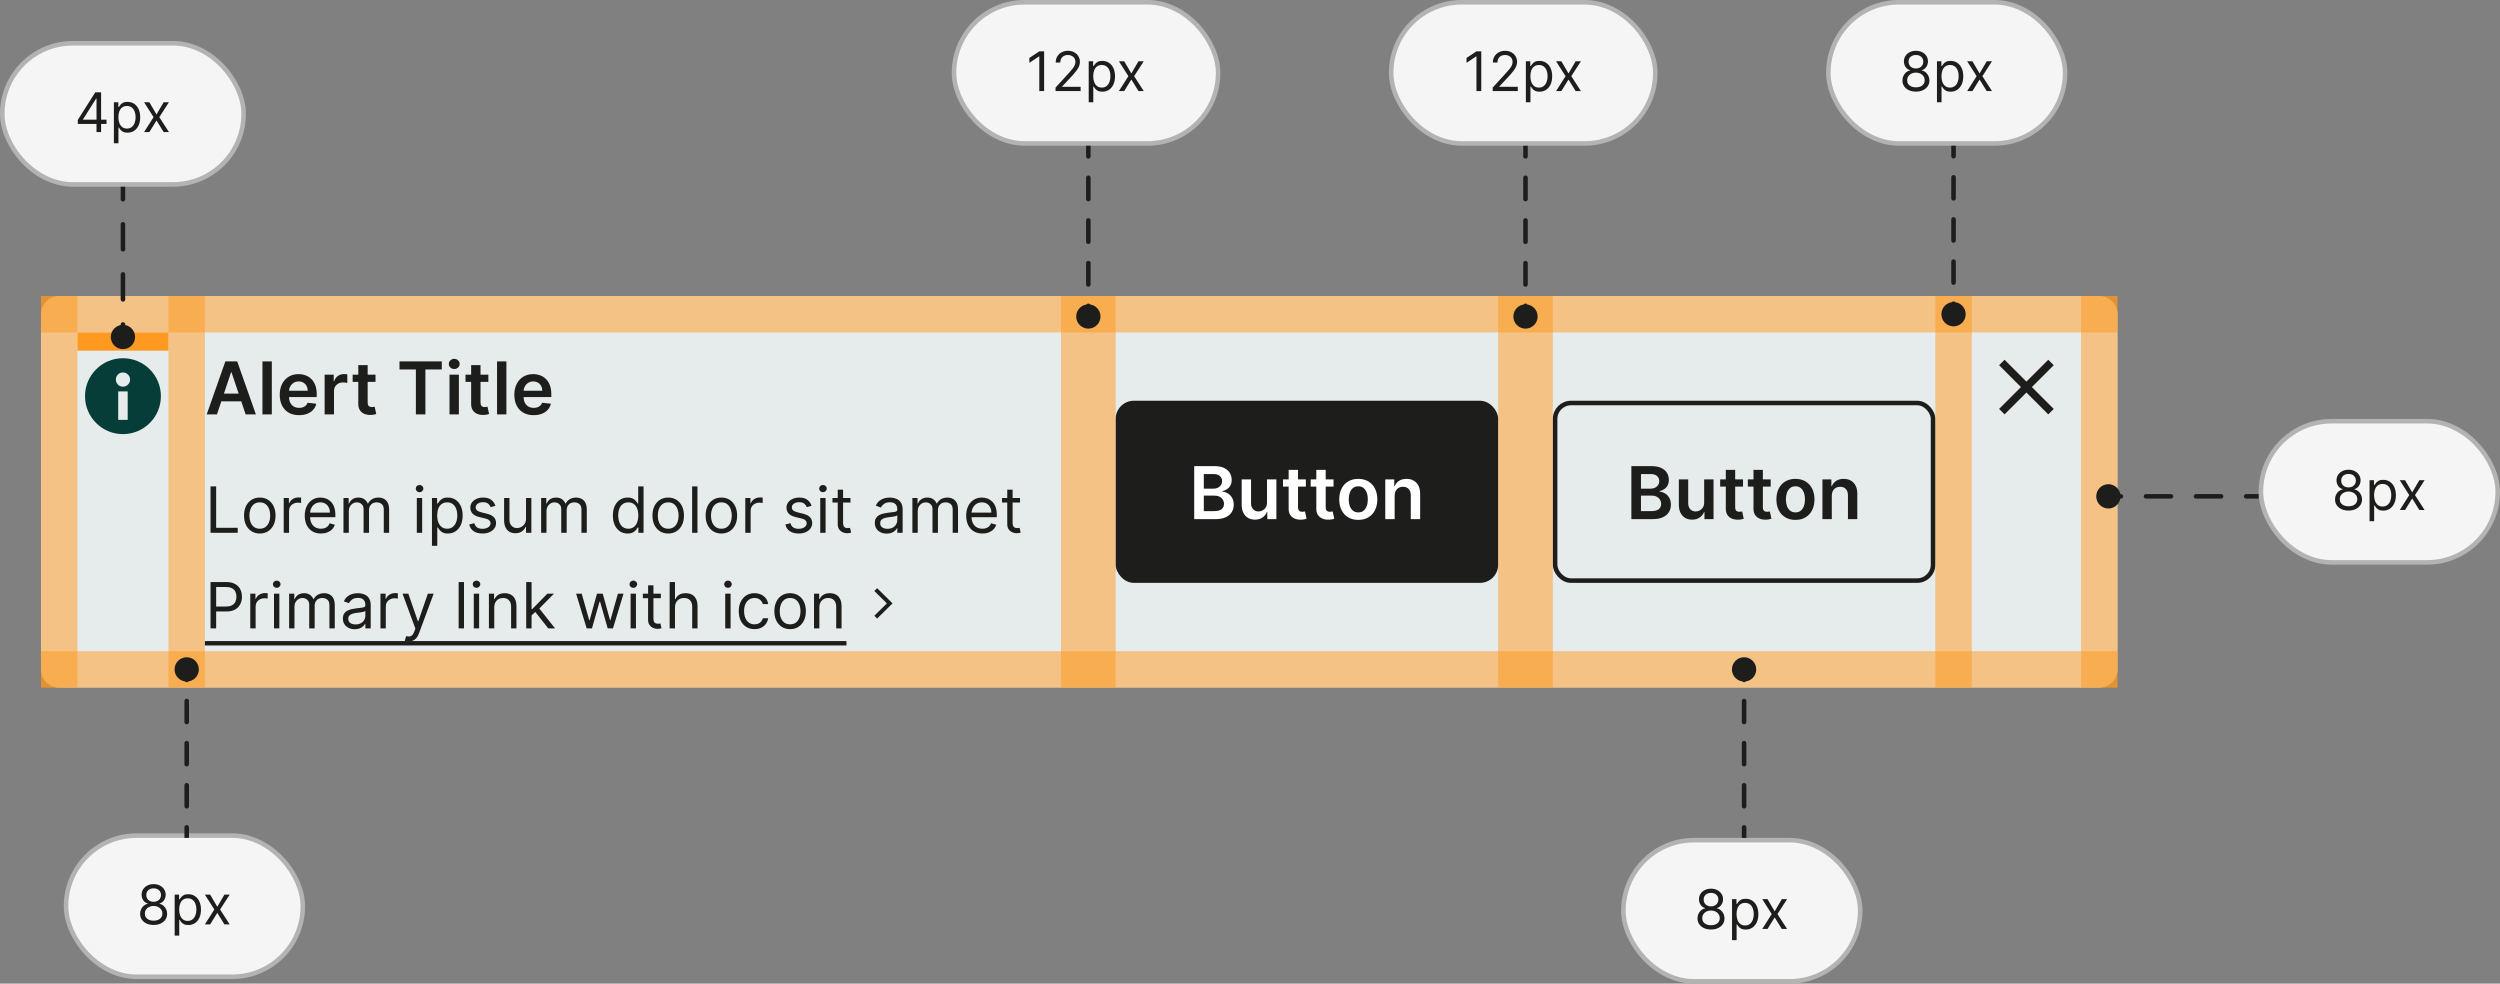 <svg width="549" height="216" viewBox="0 0 549 216" fill="none" xmlns="http://www.w3.org/2000/svg">
<rect x="0" y="0" width="549" height="216" fill="#808080" stroke="none"/>
<g clip-path="url(#clip0_16522_14108)">
<path d="M9 69C9 66.791 10.791 65 13 65H461C463.209 65 465 66.791 465 69V147C465 149.209 463.209 151 461 151H13C10.791 151 9 149.209 9 147V69Z" fill="#E6ECEB"/>
<path fill-rule="evenodd" clip-rule="evenodd" d="M27 78.667C31.602 78.667 35.333 82.398 35.333 87C35.333 91.603 31.602 95.333 27 95.333C22.398 95.333 18.667 91.603 18.667 87C18.667 82.398 22.398 78.667 27 78.667ZM28.042 85.958H25.958V92.208H28.042V85.958ZM27 81.792C26.137 81.792 25.438 82.491 25.438 83.354C25.438 84.217 26.137 84.917 27 84.917C27.863 84.917 28.563 84.217 28.563 83.354C28.563 82.491 27.863 81.792 27 81.792Z" fill="#063D39"/>
<path d="M47.642 91H45.392L49.489 79.364H52.091L56.193 91H53.943L50.835 81.75H50.744L47.642 91ZM47.716 86.438H53.852V88.131H47.716V86.438ZM59.692 79.364V91H57.635V79.364H59.692ZM65.671 91.171C64.796 91.171 64.04 90.989 63.403 90.625C62.771 90.258 62.284 89.739 61.943 89.068C61.602 88.394 61.432 87.6 61.432 86.688C61.432 85.79 61.602 85.002 61.943 84.324C62.288 83.642 62.769 83.112 63.386 82.733C64.004 82.35 64.729 82.159 65.562 82.159C66.1 82.159 66.608 82.246 67.085 82.421C67.566 82.591 67.99 82.856 68.358 83.216C68.729 83.576 69.021 84.034 69.233 84.591C69.445 85.144 69.551 85.803 69.551 86.568V87.199H62.398V85.812H67.579C67.576 85.419 67.49 85.068 67.324 84.761C67.157 84.451 66.924 84.206 66.625 84.028C66.329 83.85 65.985 83.761 65.591 83.761C65.171 83.761 64.801 83.864 64.483 84.068C64.165 84.269 63.917 84.534 63.739 84.864C63.564 85.189 63.475 85.547 63.472 85.938V87.148C63.472 87.655 63.564 88.091 63.75 88.454C63.936 88.814 64.195 89.091 64.528 89.284C64.862 89.474 65.252 89.568 65.699 89.568C65.998 89.568 66.269 89.526 66.511 89.443C66.754 89.356 66.964 89.229 67.142 89.062C67.32 88.896 67.454 88.689 67.546 88.443L69.466 88.659C69.345 89.167 69.114 89.61 68.773 89.989C68.436 90.364 68.004 90.655 67.477 90.864C66.951 91.068 66.349 91.171 65.671 91.171ZM71.291 91V82.273H73.285V83.727H73.376C73.535 83.224 73.808 82.835 74.195 82.562C74.585 82.286 75.03 82.148 75.53 82.148C75.644 82.148 75.77 82.153 75.91 82.165C76.055 82.172 76.174 82.186 76.269 82.204V84.097C76.181 84.066 76.043 84.04 75.854 84.017C75.668 83.99 75.488 83.977 75.314 83.977C74.939 83.977 74.602 84.059 74.303 84.222C74.007 84.381 73.774 84.602 73.604 84.886C73.433 85.171 73.348 85.498 73.348 85.869V91H71.291ZM82.462 82.273V83.864H77.445V82.273H82.462ZM78.683 80.182H80.74V88.375C80.74 88.651 80.782 88.864 80.865 89.011C80.952 89.155 81.066 89.254 81.206 89.307C81.346 89.36 81.501 89.386 81.672 89.386C81.801 89.386 81.918 89.377 82.024 89.358C82.134 89.339 82.217 89.322 82.274 89.307L82.621 90.915C82.511 90.953 82.354 90.994 82.149 91.04C81.948 91.085 81.702 91.112 81.41 91.119C80.895 91.135 80.431 91.057 80.019 90.886C79.606 90.712 79.278 90.443 79.035 90.079C78.797 89.716 78.68 89.261 78.683 88.716V80.182ZM87.73 81.131V79.364H97.014V81.131H93.418V91H91.327V81.131H87.73ZM98.713 91V82.273H100.77V91H98.713ZM99.747 81.034C99.421 81.034 99.141 80.926 98.906 80.71C98.671 80.49 98.554 80.227 98.554 79.921C98.554 79.61 98.671 79.347 98.906 79.131C99.141 78.911 99.421 78.801 99.747 78.801C100.077 78.801 100.357 78.911 100.588 79.131C100.823 79.347 100.94 79.61 100.94 79.921C100.94 80.227 100.823 80.49 100.588 80.71C100.357 80.926 100.077 81.034 99.747 81.034ZM107.243 82.273V83.864H102.226V82.273H107.243ZM103.464 80.182H105.521V88.375C105.521 88.651 105.563 88.864 105.646 89.011C105.733 89.155 105.847 89.254 105.987 89.307C106.127 89.36 106.283 89.386 106.453 89.386C106.582 89.386 106.699 89.377 106.805 89.358C106.915 89.339 106.999 89.322 107.055 89.307L107.402 90.915C107.292 90.953 107.135 90.994 106.93 91.04C106.73 91.085 106.483 91.112 106.192 91.119C105.677 91.135 105.213 91.057 104.8 90.886C104.387 90.712 104.059 90.443 103.817 90.079C103.578 89.716 103.461 89.261 103.464 88.716V80.182ZM111.207 79.364V91H109.151V79.364H111.207ZM117.186 91.171C116.311 91.171 115.555 90.989 114.919 90.625C114.286 90.258 113.8 89.739 113.459 89.068C113.118 88.394 112.947 87.6 112.947 86.688C112.947 85.79 113.118 85.002 113.459 84.324C113.804 83.642 114.285 83.112 114.902 82.733C115.519 82.35 116.245 82.159 117.078 82.159C117.616 82.159 118.124 82.246 118.601 82.421C119.082 82.591 119.506 82.856 119.874 83.216C120.245 83.576 120.536 84.034 120.749 84.591C120.961 85.144 121.067 85.803 121.067 86.568V87.199H113.913V85.812H119.095C119.091 85.419 119.006 85.068 118.839 84.761C118.673 84.451 118.44 84.206 118.141 84.028C117.845 83.85 117.5 83.761 117.107 83.761C116.686 83.761 116.317 83.864 115.999 84.068C115.68 84.269 115.432 84.534 115.254 84.864C115.08 85.189 114.991 85.547 114.987 85.938V87.148C114.987 87.655 115.08 88.091 115.266 88.454C115.451 88.814 115.711 89.091 116.044 89.284C116.377 89.474 116.768 89.568 117.214 89.568C117.514 89.568 117.785 89.526 118.027 89.443C118.269 89.356 118.48 89.229 118.658 89.062C118.836 88.896 118.97 88.689 119.061 88.443L120.982 88.659C120.86 89.167 120.629 89.61 120.288 89.989C119.951 90.364 119.519 90.655 118.993 90.864C118.466 91.068 117.864 91.171 117.186 91.171Z" fill="#1D1D1B"/>
<path d="M46.233 117V106.818H47.466V115.906H52.199V117H46.233ZM57.051 117.159C56.362 117.159 55.757 116.995 55.236 116.667C54.719 116.339 54.315 115.88 54.023 115.29C53.735 114.7 53.591 114.01 53.591 113.222C53.591 112.426 53.735 111.732 54.023 111.138C54.315 110.545 54.719 110.085 55.236 109.756C55.757 109.428 56.362 109.264 57.051 109.264C57.74 109.264 58.344 109.428 58.861 109.756C59.381 110.085 59.785 110.545 60.074 111.138C60.365 111.732 60.511 112.426 60.511 113.222C60.511 114.01 60.365 114.7 60.074 115.29C59.785 115.88 59.381 116.339 58.861 116.667C58.344 116.995 57.74 117.159 57.051 117.159ZM57.051 116.105C57.575 116.105 58.006 115.971 58.344 115.702C58.682 115.434 58.932 115.081 59.094 114.643C59.257 114.206 59.338 113.732 59.338 113.222C59.338 112.711 59.257 112.236 59.094 111.795C58.932 111.354 58.682 110.998 58.344 110.726C58.006 110.454 57.575 110.318 57.051 110.318C56.528 110.318 56.097 110.454 55.758 110.726C55.42 110.998 55.17 111.354 55.008 111.795C54.845 112.236 54.764 112.711 54.764 113.222C54.764 113.732 54.845 114.206 55.008 114.643C55.17 115.081 55.42 115.434 55.758 115.702C56.097 115.971 56.528 116.105 57.051 116.105ZM62.302 117V109.364H63.436V110.517H63.515C63.655 110.139 63.907 109.833 64.271 109.597C64.636 109.362 65.047 109.244 65.504 109.244C65.59 109.244 65.698 109.246 65.827 109.249C65.957 109.253 66.054 109.258 66.121 109.264V110.457C66.081 110.447 65.99 110.433 65.847 110.413C65.708 110.389 65.56 110.378 65.405 110.378C65.033 110.378 64.702 110.456 64.41 110.612C64.122 110.764 63.893 110.976 63.724 111.248C63.559 111.516 63.476 111.823 63.476 112.168V117H62.302ZM70.481 117.159C69.745 117.159 69.11 116.997 68.576 116.672C68.046 116.344 67.637 115.886 67.349 115.3C67.064 114.71 66.921 114.024 66.921 113.241C66.921 112.459 67.064 111.77 67.349 111.173C67.637 110.573 68.038 110.106 68.552 109.771C69.069 109.433 69.672 109.264 70.361 109.264C70.759 109.264 71.152 109.33 71.54 109.463C71.927 109.596 72.28 109.811 72.599 110.109C72.917 110.404 73.17 110.795 73.359 111.283C73.548 111.77 73.643 112.37 73.643 113.082V113.58H67.756V112.565H72.449C72.449 112.134 72.363 111.75 72.191 111.412C72.022 111.074 71.78 110.807 71.465 110.612C71.153 110.416 70.786 110.318 70.361 110.318C69.894 110.318 69.49 110.434 69.148 110.666C68.81 110.895 68.55 111.193 68.368 111.561C68.185 111.929 68.094 112.323 68.094 112.744V113.42C68.094 113.997 68.194 114.486 68.393 114.887C68.595 115.285 68.875 115.588 69.233 115.797C69.591 116.002 70.007 116.105 70.481 116.105C70.789 116.105 71.067 116.062 71.316 115.976C71.568 115.886 71.785 115.754 71.967 115.578C72.149 115.399 72.29 115.177 72.39 114.912L73.523 115.23C73.404 115.615 73.203 115.953 72.922 116.244C72.64 116.533 72.292 116.758 71.878 116.92C71.463 117.08 70.998 117.159 70.481 117.159ZM75.427 117V109.364H76.561V110.557H76.66C76.819 110.149 77.076 109.833 77.431 109.607C77.786 109.379 78.212 109.264 78.709 109.264C79.212 109.264 79.632 109.379 79.966 109.607C80.305 109.833 80.568 110.149 80.757 110.557H80.837C81.032 110.162 81.325 109.849 81.716 109.617C82.108 109.382 82.576 109.264 83.123 109.264C83.806 109.264 84.365 109.478 84.799 109.906C85.233 110.33 85.45 110.991 85.45 111.889V117H84.277V111.889C84.277 111.326 84.123 110.923 83.814 110.681C83.506 110.439 83.143 110.318 82.726 110.318C82.189 110.318 81.773 110.481 81.478 110.805C81.183 111.127 81.035 111.535 81.035 112.028V117H79.842V111.77C79.842 111.336 79.701 110.986 79.42 110.721C79.138 110.452 78.775 110.318 78.331 110.318C78.026 110.318 77.741 110.399 77.476 110.562C77.214 110.724 77.002 110.95 76.839 111.238C76.68 111.523 76.601 111.853 76.601 112.227V117H75.427ZM91.533 117V109.364H92.706V117H91.533ZM92.129 108.091C91.901 108.091 91.704 108.013 91.538 107.857C91.375 107.701 91.294 107.514 91.294 107.295C91.294 107.077 91.375 106.889 91.538 106.734C91.704 106.578 91.901 106.5 92.129 106.5C92.358 106.5 92.554 106.578 92.716 106.734C92.882 106.889 92.965 107.077 92.965 107.295C92.965 107.514 92.882 107.701 92.716 107.857C92.554 108.013 92.358 108.091 92.129 108.091ZM94.855 119.864V109.364H95.989V110.577H96.128C96.214 110.444 96.333 110.275 96.486 110.07C96.642 109.861 96.864 109.675 97.152 109.513C97.444 109.347 97.838 109.264 98.335 109.264C98.978 109.264 99.545 109.425 100.036 109.746C100.526 110.068 100.909 110.524 101.184 111.114C101.459 111.704 101.597 112.4 101.597 113.202C101.597 114.01 101.459 114.711 101.184 115.305C100.909 115.895 100.528 116.352 100.04 116.677C99.553 116.998 98.992 117.159 98.355 117.159C97.865 117.159 97.472 117.078 97.177 116.915C96.882 116.75 96.655 116.562 96.496 116.354C96.337 116.142 96.214 115.966 96.128 115.827H96.028V119.864H94.855ZM96.008 113.182C96.008 113.759 96.093 114.267 96.262 114.708C96.431 115.146 96.678 115.489 97.003 115.737C97.328 115.982 97.725 116.105 98.196 116.105C98.687 116.105 99.096 115.976 99.424 115.717C99.755 115.455 100.004 115.104 100.17 114.663C100.339 114.219 100.423 113.725 100.423 113.182C100.423 112.645 100.34 112.161 100.175 111.73C100.012 111.296 99.765 110.953 99.434 110.701C99.106 110.446 98.693 110.318 98.196 110.318C97.719 110.318 97.318 110.439 96.993 110.681C96.668 110.92 96.423 111.254 96.257 111.685C96.091 112.113 96.008 112.612 96.008 113.182ZM108.795 111.074L107.741 111.372C107.675 111.196 107.577 111.026 107.448 110.86C107.322 110.691 107.15 110.552 106.931 110.442C106.712 110.333 106.432 110.278 106.091 110.278C105.624 110.278 105.234 110.386 104.923 110.602C104.614 110.814 104.46 111.084 104.46 111.412C104.46 111.704 104.566 111.934 104.778 112.103C104.991 112.272 105.322 112.413 105.773 112.526L106.906 112.804C107.589 112.97 108.098 113.223 108.433 113.565C108.767 113.903 108.935 114.339 108.935 114.872C108.935 115.31 108.809 115.701 108.557 116.045C108.308 116.39 107.96 116.662 107.513 116.861C107.065 117.06 106.545 117.159 105.952 117.159C105.173 117.159 104.528 116.99 104.018 116.652C103.507 116.314 103.184 115.82 103.048 115.17L104.162 114.892C104.268 115.303 104.469 115.611 104.763 115.817C105.062 116.022 105.451 116.125 105.932 116.125C106.479 116.125 106.913 116.009 107.234 115.777C107.559 115.542 107.722 115.26 107.722 114.932C107.722 114.667 107.629 114.445 107.443 114.266C107.258 114.083 106.973 113.947 106.588 113.858L105.315 113.56C104.616 113.394 104.102 113.137 103.774 112.789C103.449 112.438 103.287 111.999 103.287 111.472C103.287 111.041 103.408 110.66 103.65 110.328C103.895 109.997 104.228 109.737 104.649 109.548C105.073 109.359 105.554 109.264 106.091 109.264C106.847 109.264 107.44 109.43 107.871 109.761C108.305 110.093 108.613 110.53 108.795 111.074ZM115.513 113.878V109.364H116.687V117H115.513V115.707H115.434C115.255 116.095 114.976 116.425 114.599 116.697C114.221 116.965 113.743 117.099 113.167 117.099C112.689 117.099 112.265 116.995 111.894 116.786C111.523 116.574 111.231 116.256 111.019 115.832C110.807 115.404 110.701 114.866 110.701 114.216V109.364H111.874V114.136C111.874 114.693 112.03 115.137 112.341 115.469C112.656 115.8 113.057 115.966 113.545 115.966C113.836 115.966 114.133 115.891 114.434 115.742C114.739 115.593 114.995 115.364 115.2 115.056C115.409 114.748 115.513 114.355 115.513 113.878ZM118.836 117V109.364H119.969V110.557H120.069C120.228 110.149 120.484 109.833 120.839 109.607C121.194 109.379 121.62 109.264 122.117 109.264C122.621 109.264 123.04 109.379 123.375 109.607C123.713 109.833 123.976 110.149 124.165 110.557H124.245C124.44 110.162 124.734 109.849 125.125 109.617C125.516 109.382 125.985 109.264 126.532 109.264C127.214 109.264 127.773 109.478 128.207 109.906C128.641 110.33 128.858 110.991 128.858 111.889V117H127.685V111.889C127.685 111.326 127.531 110.923 127.223 110.681C126.914 110.439 126.551 110.318 126.134 110.318C125.597 110.318 125.181 110.481 124.886 110.805C124.591 111.127 124.444 111.535 124.444 112.028V117H123.25V111.77C123.25 111.336 123.109 110.986 122.828 110.721C122.546 110.452 122.183 110.318 121.739 110.318C121.434 110.318 121.149 110.399 120.884 110.562C120.622 110.724 120.41 110.95 120.248 111.238C120.088 111.523 120.009 111.853 120.009 112.227V117H118.836ZM137.825 117.159C137.188 117.159 136.626 116.998 136.139 116.677C135.652 116.352 135.271 115.895 134.996 115.305C134.721 114.711 134.583 114.01 134.583 113.202C134.583 112.4 134.721 111.704 134.996 111.114C135.271 110.524 135.654 110.068 136.144 109.746C136.635 109.425 137.201 109.264 137.844 109.264C138.342 109.264 138.734 109.347 139.023 109.513C139.314 109.675 139.536 109.861 139.689 110.07C139.845 110.275 139.966 110.444 140.052 110.577H140.151V106.818H141.325V117H140.191V115.827H140.052C139.966 115.966 139.843 116.142 139.684 116.354C139.525 116.562 139.298 116.75 139.003 116.915C138.708 117.078 138.315 117.159 137.825 117.159ZM137.984 116.105C138.454 116.105 138.852 115.982 139.177 115.737C139.502 115.489 139.749 115.146 139.918 114.708C140.087 114.267 140.171 113.759 140.171 113.182C140.171 112.612 140.088 112.113 139.923 111.685C139.757 111.254 139.512 110.92 139.187 110.681C138.862 110.439 138.461 110.318 137.984 110.318C137.487 110.318 137.072 110.446 136.741 110.701C136.413 110.953 136.166 111.296 136 111.73C135.838 112.161 135.756 112.645 135.756 113.182C135.756 113.725 135.839 114.219 136.005 114.663C136.174 115.104 136.423 115.455 136.751 115.717C137.082 115.976 137.493 116.105 137.984 116.105ZM146.739 117.159C146.049 117.159 145.444 116.995 144.924 116.667C144.407 116.339 144.003 115.88 143.711 115.29C143.423 114.7 143.278 114.01 143.278 113.222C143.278 112.426 143.423 111.732 143.711 111.138C144.003 110.545 144.407 110.085 144.924 109.756C145.444 109.428 146.049 109.264 146.739 109.264C147.428 109.264 148.031 109.428 148.548 109.756C149.069 110.085 149.473 110.545 149.761 111.138C150.053 111.732 150.199 112.426 150.199 113.222C150.199 114.01 150.053 114.7 149.761 115.29C149.473 115.88 149.069 116.339 148.548 116.667C148.031 116.995 147.428 117.159 146.739 117.159ZM146.739 116.105C147.262 116.105 147.693 115.971 148.031 115.702C148.369 115.434 148.62 115.081 148.782 114.643C148.944 114.206 149.026 113.732 149.026 113.222C149.026 112.711 148.944 112.236 148.782 111.795C148.62 111.354 148.369 110.998 148.031 110.726C147.693 110.454 147.262 110.318 146.739 110.318C146.215 110.318 145.784 110.454 145.446 110.726C145.108 110.998 144.858 111.354 144.695 111.795C144.533 112.236 144.452 112.711 144.452 113.222C144.452 113.732 144.533 114.206 144.695 114.643C144.858 115.081 145.108 115.434 145.446 115.702C145.784 115.971 146.215 116.105 146.739 116.105ZM153.163 106.818V117H151.99V106.818H153.163ZM158.414 117.159C157.725 117.159 157.12 116.995 156.6 116.667C156.083 116.339 155.678 115.88 155.387 115.29C155.098 114.7 154.954 114.01 154.954 113.222C154.954 112.426 155.098 111.732 155.387 111.138C155.678 110.545 156.083 110.085 156.6 109.756C157.12 109.428 157.725 109.264 158.414 109.264C159.104 109.264 159.707 109.428 160.224 109.756C160.744 110.085 161.149 110.545 161.437 111.138C161.729 111.732 161.875 112.426 161.875 113.222C161.875 114.01 161.729 114.7 161.437 115.29C161.149 115.88 160.744 116.339 160.224 116.667C159.707 116.995 159.104 117.159 158.414 117.159ZM158.414 116.105C158.938 116.105 159.369 115.971 159.707 115.702C160.045 115.434 160.295 115.081 160.458 114.643C160.62 114.206 160.701 113.732 160.701 113.222C160.701 112.711 160.62 112.236 160.458 111.795C160.295 111.354 160.045 110.998 159.707 110.726C159.369 110.454 158.938 110.318 158.414 110.318C157.891 110.318 157.46 110.454 157.122 110.726C156.784 110.998 156.533 111.354 156.371 111.795C156.209 112.236 156.127 112.711 156.127 113.222C156.127 113.732 156.209 114.206 156.371 114.643C156.533 115.081 156.784 115.434 157.122 115.702C157.46 115.971 157.891 116.105 158.414 116.105ZM163.666 117V109.364H164.799V110.517H164.879C165.018 110.139 165.27 109.833 165.634 109.597C165.999 109.362 166.41 109.244 166.867 109.244C166.954 109.244 167.061 109.246 167.191 109.249C167.32 109.253 167.418 109.258 167.484 109.264V110.457C167.444 110.447 167.353 110.433 167.21 110.413C167.071 110.389 166.924 110.378 166.768 110.378C166.397 110.378 166.065 110.456 165.774 110.612C165.485 110.764 165.257 110.976 165.088 111.248C164.922 111.516 164.839 111.823 164.839 112.168V117H163.666ZM178.221 111.074L177.167 111.372C177.101 111.196 177.003 111.026 176.874 110.86C176.748 110.691 176.576 110.552 176.357 110.442C176.138 110.333 175.858 110.278 175.517 110.278C175.049 110.278 174.66 110.386 174.348 110.602C174.04 110.814 173.886 111.084 173.886 111.412C173.886 111.704 173.992 111.934 174.204 112.103C174.416 112.272 174.748 112.413 175.199 112.526L176.332 112.804C177.015 112.97 177.524 113.223 177.858 113.565C178.193 113.903 178.36 114.339 178.36 114.872C178.36 115.31 178.234 115.701 177.983 116.045C177.734 116.39 177.386 116.662 176.939 116.861C176.491 117.06 175.971 117.159 175.377 117.159C174.599 117.159 173.954 116.99 173.444 116.652C172.933 116.314 172.61 115.82 172.474 115.17L173.588 114.892C173.694 115.303 173.894 115.611 174.189 115.817C174.488 116.022 174.877 116.125 175.358 116.125C175.904 116.125 176.339 116.009 176.66 115.777C176.985 115.542 177.147 115.26 177.147 114.932C177.147 114.667 177.055 114.445 176.869 114.266C176.683 114.083 176.398 113.947 176.014 113.858L174.741 113.56C174.042 113.394 173.528 113.137 173.2 112.789C172.875 112.438 172.713 111.999 172.713 111.472C172.713 111.041 172.834 110.66 173.076 110.328C173.321 109.997 173.654 109.737 174.075 109.548C174.499 109.359 174.98 109.264 175.517 109.264C176.272 109.264 176.866 109.43 177.297 109.761C177.731 110.093 178.039 110.53 178.221 111.074ZM180.127 117V109.364H181.3V117H180.127ZM180.723 108.091C180.494 108.091 180.297 108.013 180.132 107.857C179.969 107.701 179.888 107.514 179.888 107.295C179.888 107.077 179.969 106.889 180.132 106.734C180.297 106.578 180.494 106.5 180.723 106.5C180.952 106.5 181.147 106.578 181.31 106.734C181.476 106.889 181.558 107.077 181.558 107.295C181.558 107.514 181.476 107.701 181.31 107.857C181.147 108.013 180.952 108.091 180.723 108.091ZM186.77 109.364V110.358H182.812V109.364H186.77ZM183.966 107.534H185.139V114.812C185.139 115.144 185.187 115.393 185.283 115.558C185.383 115.721 185.509 115.83 185.661 115.886C185.817 115.939 185.981 115.966 186.153 115.966C186.283 115.966 186.389 115.959 186.472 115.946C186.554 115.929 186.621 115.916 186.67 115.906L186.909 116.96C186.83 116.99 186.719 117.02 186.576 117.05C186.433 117.083 186.253 117.099 186.034 117.099C185.703 117.099 185.378 117.028 185.06 116.886C184.745 116.743 184.483 116.526 184.274 116.234C184.069 115.943 183.966 115.575 183.966 115.131V107.534ZM194.719 117.179C194.236 117.179 193.796 117.088 193.402 116.906C193.008 116.72 192.694 116.453 192.462 116.105C192.23 115.754 192.114 115.33 192.114 114.832C192.114 114.395 192.201 114.04 192.373 113.768C192.545 113.493 192.776 113.278 193.064 113.122C193.352 112.966 193.67 112.85 194.018 112.774C194.37 112.695 194.723 112.632 195.077 112.585C195.541 112.526 195.918 112.481 196.206 112.451C196.498 112.418 196.71 112.363 196.842 112.287C196.978 112.211 197.046 112.078 197.046 111.889V111.849C197.046 111.359 196.912 110.978 196.643 110.706C196.378 110.434 195.976 110.298 195.435 110.298C194.875 110.298 194.436 110.421 194.118 110.666C193.8 110.911 193.576 111.173 193.447 111.452L192.333 111.054C192.532 110.59 192.797 110.229 193.129 109.97C193.463 109.708 193.828 109.526 194.222 109.423C194.62 109.317 195.011 109.264 195.396 109.264C195.641 109.264 195.923 109.294 196.241 109.354C196.562 109.41 196.872 109.528 197.17 109.707C197.472 109.886 197.722 110.156 197.921 110.517C198.12 110.878 198.219 111.362 198.219 111.969V117H197.046V115.966H196.987C196.907 116.132 196.774 116.309 196.589 116.498C196.403 116.687 196.156 116.848 195.848 116.98C195.54 117.113 195.164 117.179 194.719 117.179ZM194.898 116.125C195.362 116.125 195.754 116.034 196.072 115.852C196.393 115.669 196.635 115.434 196.798 115.146C196.963 114.857 197.046 114.554 197.046 114.236V113.162C196.996 113.222 196.887 113.276 196.718 113.326C196.552 113.372 196.36 113.414 196.141 113.45C195.926 113.483 195.715 113.513 195.51 113.54C195.308 113.563 195.144 113.583 195.018 113.599C194.713 113.639 194.428 113.704 194.163 113.793C193.901 113.879 193.689 114.01 193.526 114.186C193.367 114.358 193.288 114.594 193.288 114.892C193.288 115.3 193.438 115.608 193.74 115.817C194.045 116.022 194.431 116.125 194.898 116.125ZM200.361 117V109.364H201.494V110.557H201.594C201.753 110.149 202.01 109.833 202.365 109.607C202.719 109.379 203.145 109.264 203.642 109.264C204.146 109.264 204.565 109.379 204.9 109.607C205.238 109.833 205.502 110.149 205.691 110.557H205.77C205.966 110.162 206.259 109.849 206.65 109.617C207.041 109.382 207.51 109.264 208.057 109.264C208.74 109.264 209.298 109.478 209.732 109.906C210.167 110.33 210.384 110.991 210.384 111.889V117H209.21V111.889C209.21 111.326 209.056 110.923 208.748 110.681C208.44 110.439 208.077 110.318 207.659 110.318C207.122 110.318 206.706 110.481 206.411 110.805C206.116 111.127 205.969 111.535 205.969 112.028V117H204.776V111.77C204.776 111.336 204.635 110.986 204.353 110.721C204.071 110.452 203.709 110.318 203.264 110.318C202.959 110.318 202.674 110.399 202.409 110.562C202.147 110.724 201.935 110.95 201.773 111.238C201.614 111.523 201.534 111.853 201.534 112.227V117H200.361ZM215.731 117.159C214.995 117.159 214.36 116.997 213.827 116.672C213.296 116.344 212.887 115.886 212.599 115.3C212.314 114.71 212.171 114.024 212.171 113.241C212.171 112.459 212.314 111.77 212.599 111.173C212.887 110.573 213.288 110.106 213.802 109.771C214.319 109.433 214.922 109.264 215.611 109.264C216.009 109.264 216.402 109.33 216.79 109.463C217.177 109.596 217.53 109.811 217.849 110.109C218.167 110.404 218.42 110.795 218.609 111.283C218.798 111.77 218.893 112.37 218.893 113.082V113.58H213.006V112.565H217.699C217.699 112.134 217.613 111.75 217.441 111.412C217.272 111.074 217.03 110.807 216.715 110.612C216.403 110.416 216.036 110.318 215.611 110.318C215.144 110.318 214.74 110.434 214.398 110.666C214.06 110.895 213.8 111.193 213.618 111.561C213.435 111.929 213.344 112.323 213.344 112.744V113.42C213.344 113.997 213.444 114.486 213.643 114.887C213.845 115.285 214.125 115.588 214.483 115.797C214.841 116.002 215.257 116.105 215.731 116.105C216.039 116.105 216.317 116.062 216.566 115.976C216.818 115.886 217.035 115.754 217.217 115.578C217.399 115.399 217.54 115.177 217.64 114.912L218.773 115.23C218.654 115.615 218.453 115.953 218.172 116.244C217.89 116.533 217.542 116.758 217.128 116.92C216.713 117.08 216.248 117.159 215.731 117.159ZM223.998 109.364V110.358H220.041V109.364H223.998ZM221.194 107.534H222.368V114.812C222.368 115.144 222.416 115.393 222.512 115.558C222.611 115.721 222.737 115.83 222.89 115.886C223.046 115.939 223.21 115.966 223.382 115.966C223.511 115.966 223.617 115.959 223.7 115.946C223.783 115.929 223.849 115.916 223.899 115.906L224.138 116.96C224.058 116.99 223.947 117.02 223.805 117.05C223.662 117.083 223.481 117.099 223.263 117.099C222.931 117.099 222.606 117.028 222.288 116.886C221.973 116.743 221.711 116.526 221.503 116.234C221.297 115.943 221.194 115.575 221.194 115.131V107.534Z" fill="#1D1D1B"/>
<g clip-path="url(#clip1_16522_14108)">
<path d="M46.233 138V127.818H49.673C50.472 127.818 51.125 127.962 51.632 128.251C52.142 128.536 52.52 128.922 52.766 129.409C53.011 129.896 53.133 130.44 53.133 131.04C53.133 131.64 53.011 132.185 52.766 132.675C52.524 133.166 52.149 133.557 51.642 133.849C51.135 134.137 50.485 134.281 49.693 134.281H47.227V133.188H49.653C50.2 133.188 50.639 133.093 50.971 132.904C51.302 132.715 51.543 132.46 51.692 132.138C51.844 131.814 51.92 131.447 51.92 131.04C51.92 130.632 51.844 130.268 51.692 129.946C51.543 129.625 51.301 129.373 50.966 129.19C50.631 129.005 50.187 128.912 49.633 128.912H47.466V138H46.233ZM54.961 138V130.364H56.094V131.517H56.174C56.313 131.139 56.565 130.833 56.929 130.597C57.294 130.362 57.705 130.244 58.162 130.244C58.248 130.244 58.356 130.246 58.485 130.249C58.615 130.253 58.712 130.258 58.779 130.264V131.457C58.739 131.447 58.648 131.433 58.505 131.413C58.366 131.389 58.219 131.378 58.063 131.378C57.692 131.378 57.36 131.456 57.069 131.612C56.78 131.764 56.551 131.976 56.383 132.248C56.217 132.516 56.134 132.823 56.134 133.168V138H54.961ZM60.17 138V130.364H61.343V138H60.17ZM60.766 129.091C60.538 129.091 60.34 129.013 60.175 128.857C60.012 128.701 59.931 128.514 59.931 128.295C59.931 128.077 60.012 127.889 60.175 127.734C60.34 127.578 60.538 127.5 60.766 127.5C60.995 127.5 61.19 127.578 61.353 127.734C61.519 127.889 61.601 128.077 61.601 128.295C61.601 128.514 61.519 128.701 61.353 128.857C61.19 129.013 60.995 129.091 60.766 129.091ZM63.492 138V130.364H64.625V131.557H64.725C64.884 131.149 65.141 130.833 65.495 130.607C65.85 130.379 66.276 130.264 66.773 130.264C67.277 130.264 67.696 130.379 68.031 130.607C68.369 130.833 68.632 131.149 68.821 131.557H68.901C69.097 131.162 69.39 130.849 69.781 130.617C70.172 130.382 70.641 130.264 71.188 130.264C71.871 130.264 72.429 130.478 72.863 130.906C73.297 131.33 73.515 131.991 73.515 132.889V138H72.341V132.889C72.341 132.326 72.187 131.923 71.879 131.681C71.571 131.439 71.208 131.318 70.79 131.318C70.253 131.318 69.837 131.481 69.542 131.805C69.247 132.127 69.1 132.535 69.1 133.028V138H67.907V132.77C67.907 132.336 67.766 131.986 67.484 131.721C67.202 131.452 66.839 131.318 66.395 131.318C66.09 131.318 65.805 131.399 65.54 131.562C65.278 131.724 65.066 131.95 64.904 132.238C64.745 132.523 64.665 132.853 64.665 133.227V138H63.492ZM77.907 138.179C77.423 138.179 76.984 138.088 76.59 137.906C76.195 137.72 75.882 137.453 75.65 137.105C75.418 136.754 75.302 136.33 75.302 135.832C75.302 135.395 75.388 135.04 75.56 134.768C75.733 134.493 75.963 134.278 76.251 134.122C76.54 133.966 76.858 133.85 77.206 133.774C77.557 133.695 77.91 133.632 78.265 133.585C78.729 133.526 79.105 133.481 79.394 133.451C79.685 133.418 79.897 133.363 80.03 133.287C80.166 133.211 80.234 133.078 80.234 132.889V132.849C80.234 132.359 80.099 131.978 79.831 131.706C79.566 131.434 79.163 131.298 78.623 131.298C78.063 131.298 77.624 131.421 77.305 131.666C76.987 131.911 76.763 132.173 76.634 132.452L75.521 132.054C75.719 131.59 75.985 131.229 76.316 130.97C76.651 130.708 77.015 130.526 77.41 130.423C77.808 130.317 78.199 130.264 78.583 130.264C78.828 130.264 79.11 130.294 79.428 130.354C79.75 130.41 80.06 130.528 80.358 130.707C80.66 130.886 80.91 131.156 81.109 131.517C81.308 131.878 81.407 132.362 81.407 132.969V138H80.234V136.966H80.174C80.094 137.132 79.962 137.309 79.776 137.498C79.591 137.687 79.344 137.848 79.035 137.98C78.727 138.113 78.351 138.179 77.907 138.179ZM78.086 137.125C78.55 137.125 78.941 137.034 79.259 136.852C79.581 136.669 79.823 136.434 79.985 136.146C80.151 135.857 80.234 135.554 80.234 135.236V134.162C80.184 134.222 80.075 134.276 79.906 134.326C79.74 134.372 79.548 134.414 79.329 134.45C79.113 134.483 78.903 134.513 78.697 134.54C78.495 134.563 78.331 134.583 78.205 134.599C77.9 134.639 77.615 134.704 77.35 134.793C77.088 134.879 76.876 135.01 76.714 135.186C76.555 135.358 76.475 135.594 76.475 135.892C76.475 136.3 76.626 136.608 76.928 136.817C77.233 137.022 77.619 137.125 78.086 137.125ZM83.549 138V130.364H84.682V131.517H84.761C84.901 131.139 85.153 130.833 85.517 130.597C85.882 130.362 86.293 130.244 86.75 130.244C86.836 130.244 86.944 130.246 87.073 130.249C87.203 130.253 87.3 130.258 87.367 130.264V131.457C87.327 131.447 87.236 131.433 87.093 131.413C86.954 131.389 86.806 131.378 86.651 131.378C86.279 131.378 85.948 131.456 85.656 131.612C85.368 131.764 85.139 131.976 84.97 132.248C84.805 132.516 84.722 132.823 84.722 133.168V138H83.549ZM89.746 140.864C89.547 140.864 89.369 140.847 89.214 140.814C89.058 140.784 88.95 140.754 88.89 140.724L89.189 139.69C89.474 139.763 89.726 139.79 89.944 139.77C90.163 139.75 90.357 139.652 90.526 139.477C90.698 139.304 90.856 139.024 90.998 138.636L91.217 138.04L88.393 130.364H89.666L91.774 136.449H91.853L93.962 130.364H95.234L91.993 139.114C91.847 139.508 91.666 139.835 91.451 140.093C91.235 140.355 90.985 140.549 90.7 140.675C90.418 140.801 90.1 140.864 89.746 140.864ZM101.894 127.818V138H100.72V127.818H101.894ZM104.043 138V130.364H105.216V138H104.043ZM104.639 129.091C104.411 129.091 104.213 129.013 104.048 128.857C103.885 128.701 103.804 128.514 103.804 128.295C103.804 128.077 103.885 127.889 104.048 127.734C104.213 127.578 104.411 127.5 104.639 127.5C104.868 127.5 105.063 127.578 105.226 127.734C105.392 127.889 105.474 128.077 105.474 128.295C105.474 128.514 105.392 128.701 105.226 128.857C105.063 129.013 104.868 129.091 104.639 129.091ZM108.538 133.406V138H107.365V130.364H108.498V131.557H108.598C108.777 131.169 109.049 130.857 109.413 130.622C109.778 130.384 110.248 130.264 110.825 130.264C111.342 130.264 111.795 130.37 112.182 130.582C112.57 130.791 112.872 131.109 113.087 131.537C113.303 131.961 113.41 132.498 113.41 133.148V138H112.237V133.227C112.237 132.627 112.081 132.16 111.77 131.825C111.458 131.487 111.031 131.318 110.487 131.318C110.113 131.318 109.778 131.399 109.483 131.562C109.191 131.724 108.961 131.961 108.792 132.273C108.623 132.584 108.538 132.962 108.538 133.406ZM116.648 135.216L116.628 133.764H116.867L120.208 130.364H121.659L118.1 133.963H118L116.648 135.216ZM115.554 138V127.818H116.728V138H115.554ZM120.407 138L117.424 134.222L118.259 133.406L121.898 138H120.407ZM128.837 138L126.51 130.364H127.743L129.394 136.21H129.474L131.104 130.364H132.357L133.968 136.19H134.047L135.698 130.364H136.931L134.604 138H133.451L131.78 132.134H131.661L129.991 138H128.837ZM138.482 138V130.364H139.655V138H138.482ZM139.079 129.091C138.85 129.091 138.653 129.013 138.487 128.857C138.325 128.701 138.243 128.514 138.243 128.295C138.243 128.077 138.325 127.889 138.487 127.734C138.653 127.578 138.85 127.5 139.079 127.5C139.307 127.5 139.503 127.578 139.665 127.734C139.831 127.889 139.914 128.077 139.914 128.295C139.914 128.514 139.831 128.701 139.665 128.857C139.503 129.013 139.307 129.091 139.079 129.091ZM145.125 130.364V131.358H141.168V130.364H145.125ZM142.321 128.534H143.495V135.812C143.495 136.144 143.543 136.393 143.639 136.558C143.738 136.721 143.864 136.83 144.017 136.886C144.172 136.939 144.337 136.966 144.509 136.966C144.638 136.966 144.744 136.959 144.827 136.946C144.91 136.929 144.976 136.916 145.026 136.906L145.265 137.96C145.185 137.99 145.074 138.02 144.931 138.05C144.789 138.083 144.608 138.099 144.39 138.099C144.058 138.099 143.733 138.028 143.415 137.886C143.1 137.743 142.838 137.526 142.63 137.234C142.424 136.943 142.321 136.575 142.321 136.131V128.534ZM148.228 133.406V138H147.054V127.818H148.228V131.557H148.327C148.506 131.162 148.775 130.849 149.132 130.617C149.494 130.382 149.974 130.264 150.574 130.264C151.095 130.264 151.55 130.369 151.941 130.577C152.333 130.783 152.636 131.099 152.851 131.527C153.07 131.951 153.179 132.491 153.179 133.148V138H152.006V133.227C152.006 132.621 151.849 132.152 151.534 131.82C151.222 131.486 150.79 131.318 150.236 131.318C149.852 131.318 149.507 131.399 149.202 131.562C148.9 131.724 148.662 131.961 148.486 132.273C148.314 132.584 148.228 132.962 148.228 133.406ZM159.263 138V130.364H160.437V138H159.263ZM159.86 129.091C159.631 129.091 159.434 129.013 159.268 128.857C159.106 128.701 159.025 128.514 159.025 128.295C159.025 128.077 159.106 127.889 159.268 127.734C159.434 127.578 159.631 127.5 159.86 127.5C160.089 127.5 160.284 127.578 160.447 127.734C160.612 127.889 160.695 128.077 160.695 128.295C160.695 128.514 160.612 128.701 160.447 128.857C160.284 129.013 160.089 129.091 159.86 129.091ZM165.688 138.159C164.972 138.159 164.355 137.99 163.838 137.652C163.321 137.314 162.924 136.848 162.645 136.255C162.367 135.662 162.228 134.984 162.228 134.222C162.228 133.446 162.37 132.762 162.655 132.168C162.944 131.572 163.345 131.106 163.858 130.771C164.375 130.433 164.979 130.264 165.668 130.264C166.205 130.264 166.689 130.364 167.12 130.562C167.551 130.761 167.904 131.04 168.179 131.398C168.454 131.756 168.624 132.173 168.691 132.651H167.517C167.428 132.303 167.229 131.994 166.921 131.726C166.616 131.454 166.205 131.318 165.688 131.318C165.23 131.318 164.829 131.437 164.485 131.676C164.143 131.911 163.877 132.245 163.684 132.675C163.495 133.103 163.401 133.605 163.401 134.182C163.401 134.772 163.494 135.286 163.679 135.723C163.868 136.161 164.133 136.5 164.475 136.742C164.819 136.984 165.224 137.105 165.688 137.105C165.993 137.105 166.27 137.052 166.518 136.946C166.767 136.84 166.977 136.688 167.15 136.489C167.322 136.29 167.444 136.051 167.517 135.773H168.691C168.624 136.223 168.46 136.629 168.199 136.991C167.94 137.349 167.597 137.634 167.169 137.846C166.745 138.055 166.251 138.159 165.688 138.159ZM173.508 138.159C172.819 138.159 172.214 137.995 171.694 137.667C171.176 137.339 170.772 136.88 170.48 136.29C170.192 135.7 170.048 135.01 170.048 134.222C170.048 133.426 170.192 132.732 170.48 132.138C170.772 131.545 171.176 131.085 171.694 130.756C172.214 130.428 172.819 130.264 173.508 130.264C174.198 130.264 174.801 130.428 175.318 130.756C175.838 131.085 176.243 131.545 176.531 132.138C176.823 132.732 176.968 133.426 176.968 134.222C176.968 135.01 176.823 135.7 176.531 136.29C176.243 136.88 175.838 137.339 175.318 137.667C174.801 137.995 174.198 138.159 173.508 138.159ZM173.508 137.105C174.032 137.105 174.463 136.971 174.801 136.702C175.139 136.434 175.389 136.081 175.551 135.643C175.714 135.206 175.795 134.732 175.795 134.222C175.795 133.711 175.714 133.236 175.551 132.795C175.389 132.354 175.139 131.998 174.801 131.726C174.463 131.454 174.032 131.318 173.508 131.318C172.984 131.318 172.554 131.454 172.216 131.726C171.877 131.998 171.627 132.354 171.465 132.795C171.302 133.236 171.221 133.711 171.221 134.222C171.221 134.732 171.302 135.206 171.465 135.643C171.627 136.081 171.877 136.434 172.216 136.702C172.554 136.971 172.984 137.105 173.508 137.105ZM179.933 133.406V138H178.759V130.364H179.893V131.557H179.992C180.171 131.169 180.443 130.857 180.808 130.622C181.172 130.384 181.643 130.264 182.22 130.264C182.737 130.264 183.189 130.37 183.577 130.582C183.965 130.791 184.266 131.109 184.482 131.537C184.697 131.961 184.805 132.498 184.805 133.148V138H183.632V133.227C183.632 132.627 183.476 132.16 183.164 131.825C182.853 131.487 182.425 131.318 181.882 131.318C181.507 131.318 181.172 131.399 180.877 131.562C180.586 131.724 180.355 131.961 180.186 132.273C180.017 132.584 179.933 132.962 179.933 133.406Z" fill="#1D1D1B"/>
<path d="M45 140.784H185.879V141.739H45V140.784Z" fill="#1D1D1B"/>
<path fill-rule="evenodd" clip-rule="evenodd" d="M192.62 129.167L196 132.5L192.62 135.833L192 135.222L194.759 132.5L192 129.778L192.62 129.167Z" fill="#1D1D1B"/>
</g>
<rect x="245" y="88" width="84" height="40" rx="4" fill="#1D1D1B"/>
<path d="M262.249 114V102.364H266.704C267.545 102.364 268.244 102.496 268.8 102.761C269.361 103.023 269.78 103.381 270.056 103.835C270.336 104.29 270.477 104.805 270.477 105.381C270.477 105.854 270.386 106.259 270.204 106.597C270.022 106.93 269.778 107.201 269.471 107.409C269.164 107.617 268.821 107.767 268.442 107.858V107.972C268.855 107.994 269.251 108.121 269.63 108.352C270.013 108.58 270.325 108.902 270.567 109.318C270.81 109.735 270.931 110.239 270.931 110.83C270.931 111.432 270.785 111.973 270.494 112.455C270.202 112.932 269.763 113.309 269.175 113.585C268.588 113.862 267.85 114 266.96 114H262.249ZM264.357 112.239H266.624C267.389 112.239 267.941 112.093 268.278 111.801C268.619 111.506 268.789 111.127 268.789 110.665C268.789 110.32 268.704 110.009 268.533 109.733C268.363 109.453 268.121 109.233 267.806 109.074C267.492 108.911 267.117 108.83 266.681 108.83H264.357V112.239ZM264.357 107.312H266.442C266.806 107.312 267.134 107.246 267.425 107.114C267.717 106.977 267.946 106.786 268.113 106.54C268.283 106.29 268.369 105.994 268.369 105.653C268.369 105.203 268.21 104.831 267.891 104.54C267.577 104.248 267.109 104.102 266.488 104.102H264.357V107.312ZM278.237 110.33V105.273H280.293V114H278.299V112.449H278.208C278.011 112.937 277.687 113.337 277.237 113.648C276.79 113.958 276.238 114.114 275.583 114.114C275.011 114.114 274.505 113.987 274.066 113.733C273.63 113.475 273.29 113.102 273.043 112.614C272.797 112.121 272.674 111.527 272.674 110.83V105.273H274.731V110.511C274.731 111.064 274.882 111.504 275.185 111.83C275.488 112.155 275.886 112.318 276.379 112.318C276.682 112.318 276.975 112.244 277.259 112.097C277.543 111.949 277.776 111.729 277.958 111.438C278.144 111.142 278.237 110.773 278.237 110.33ZM286.766 105.273V106.864H281.749V105.273H286.766ZM282.988 103.182H285.045V111.375C285.045 111.652 285.086 111.864 285.17 112.011C285.257 112.155 285.371 112.254 285.511 112.307C285.651 112.36 285.806 112.386 285.977 112.386C286.105 112.386 286.223 112.377 286.329 112.358C286.439 112.339 286.522 112.322 286.579 112.307L286.925 113.915C286.816 113.953 286.658 113.994 286.454 114.04C286.253 114.085 286.007 114.112 285.715 114.119C285.2 114.134 284.736 114.057 284.323 113.886C283.91 113.712 283.583 113.443 283.34 113.08C283.102 112.716 282.984 112.261 282.988 111.716V103.182ZM292.844 105.273V106.864H287.827V105.273H292.844ZM289.066 103.182H291.123V111.375C291.123 111.652 291.165 111.864 291.248 112.011C291.335 112.155 291.449 112.254 291.589 112.307C291.729 112.36 291.884 112.386 292.055 112.386C292.183 112.386 292.301 112.377 292.407 112.358C292.517 112.339 292.6 112.322 292.657 112.307L293.004 113.915C292.894 113.953 292.737 113.994 292.532 114.04C292.331 114.085 292.085 114.112 291.793 114.119C291.278 114.134 290.814 114.057 290.401 113.886C289.988 113.712 289.661 113.443 289.418 113.08C289.18 112.716 289.062 112.261 289.066 111.716V103.182ZM298.278 114.17C297.425 114.17 296.687 113.983 296.062 113.608C295.437 113.233 294.952 112.708 294.607 112.034C294.266 111.36 294.096 110.572 294.096 109.67C294.096 108.769 294.266 107.979 294.607 107.301C294.952 106.623 295.437 106.097 296.062 105.722C296.687 105.347 297.425 105.159 298.278 105.159C299.13 105.159 299.869 105.347 300.494 105.722C301.119 106.097 301.602 106.623 301.942 107.301C302.287 107.979 302.46 108.769 302.46 109.67C302.46 110.572 302.287 111.36 301.942 112.034C301.602 112.708 301.119 113.233 300.494 113.608C299.869 113.983 299.13 114.17 298.278 114.17ZM298.289 112.523C298.751 112.523 299.138 112.396 299.448 112.142C299.759 111.884 299.99 111.54 300.141 111.108C300.297 110.676 300.374 110.195 300.374 109.665C300.374 109.131 300.297 108.648 300.141 108.216C299.99 107.78 299.759 107.434 299.448 107.176C299.138 106.919 298.751 106.79 298.289 106.79C297.816 106.79 297.422 106.919 297.107 107.176C296.797 107.434 296.564 107.78 296.408 108.216C296.257 108.648 296.181 109.131 296.181 109.665C296.181 110.195 296.257 110.676 296.408 111.108C296.564 111.54 296.797 111.884 297.107 112.142C297.422 112.396 297.816 112.523 298.289 112.523ZM306.262 108.886V114H304.205V105.273H306.171V106.756H306.273C306.474 106.267 306.794 105.879 307.234 105.591C307.677 105.303 308.224 105.159 308.876 105.159C309.478 105.159 310.003 105.288 310.45 105.545C310.9 105.803 311.249 106.176 311.495 106.665C311.745 107.153 311.868 107.746 311.864 108.443V114H309.808V108.761C309.808 108.178 309.656 107.722 309.353 107.392C309.054 107.062 308.639 106.898 308.109 106.898C307.749 106.898 307.429 106.977 307.148 107.136C306.872 107.292 306.654 107.517 306.495 107.812C306.34 108.108 306.262 108.466 306.262 108.886Z" fill="white"/>
<rect x="341.5" y="88.5" width="83" height="39" rx="3.5" stroke="#1D1D1B"/>
<path d="M358.249 114V102.364H362.704C363.545 102.364 364.244 102.496 364.8 102.761C365.361 103.023 365.78 103.381 366.056 103.835C366.336 104.29 366.477 104.805 366.477 105.381C366.477 105.854 366.386 106.259 366.204 106.597C366.022 106.93 365.778 107.201 365.471 107.409C365.164 107.617 364.821 107.767 364.442 107.858V107.972C364.855 107.994 365.251 108.121 365.63 108.352C366.013 108.58 366.325 108.902 366.567 109.318C366.81 109.735 366.931 110.239 366.931 110.83C366.931 111.432 366.785 111.973 366.494 112.455C366.202 112.932 365.763 113.309 365.175 113.585C364.588 113.862 363.85 114 362.96 114H358.249ZM360.357 112.239H362.624C363.389 112.239 363.941 112.093 364.278 111.801C364.619 111.506 364.789 111.127 364.789 110.665C364.789 110.32 364.704 110.009 364.533 109.733C364.363 109.453 364.121 109.233 363.806 109.074C363.492 108.911 363.117 108.83 362.681 108.83H360.357V112.239ZM360.357 107.312H362.442C362.806 107.312 363.134 107.246 363.425 107.114C363.717 106.977 363.946 106.786 364.113 106.54C364.283 106.29 364.369 105.994 364.369 105.653C364.369 105.203 364.21 104.831 363.891 104.54C363.577 104.248 363.109 104.102 362.488 104.102H360.357V107.312ZM374.237 110.33V105.273H376.293V114H374.299V112.449H374.208C374.011 112.937 373.687 113.337 373.237 113.648C372.79 113.958 372.238 114.114 371.583 114.114C371.011 114.114 370.505 113.987 370.066 113.733C369.63 113.475 369.29 113.102 369.043 112.614C368.797 112.121 368.674 111.527 368.674 110.83V105.273H370.731V110.511C370.731 111.064 370.882 111.504 371.185 111.83C371.488 112.155 371.886 112.318 372.379 112.318C372.682 112.318 372.975 112.244 373.259 112.097C373.543 111.949 373.776 111.729 373.958 111.438C374.144 111.142 374.237 110.773 374.237 110.33ZM382.766 105.273V106.864H377.749V105.273H382.766ZM378.988 103.182H381.045V111.375C381.045 111.652 381.086 111.864 381.17 112.011C381.257 112.155 381.371 112.254 381.511 112.307C381.651 112.36 381.806 112.386 381.977 112.386C382.105 112.386 382.223 112.377 382.329 112.358C382.439 112.339 382.522 112.322 382.579 112.307L382.925 113.915C382.816 113.953 382.658 113.994 382.454 114.04C382.253 114.085 382.007 114.112 381.715 114.119C381.2 114.134 380.736 114.057 380.323 113.886C379.91 113.712 379.583 113.443 379.34 113.08C379.102 112.716 378.984 112.261 378.988 111.716V103.182ZM388.844 105.273V106.864H383.827V105.273H388.844ZM385.066 103.182H387.123V111.375C387.123 111.652 387.165 111.864 387.248 112.011C387.335 112.155 387.449 112.254 387.589 112.307C387.729 112.36 387.884 112.386 388.055 112.386C388.183 112.386 388.301 112.377 388.407 112.358C388.517 112.339 388.6 112.322 388.657 112.307L389.004 113.915C388.894 113.953 388.737 113.994 388.532 114.04C388.331 114.085 388.085 114.112 387.793 114.119C387.278 114.134 386.814 114.057 386.401 113.886C385.988 113.712 385.661 113.443 385.418 113.08C385.18 112.716 385.062 112.261 385.066 111.716V103.182ZM394.278 114.17C393.425 114.17 392.687 113.983 392.062 113.608C391.437 113.233 390.952 112.708 390.607 112.034C390.266 111.36 390.096 110.572 390.096 109.67C390.096 108.769 390.266 107.979 390.607 107.301C390.952 106.623 391.437 106.097 392.062 105.722C392.687 105.347 393.425 105.159 394.278 105.159C395.13 105.159 395.869 105.347 396.494 105.722C397.119 106.097 397.602 106.623 397.942 107.301C398.287 107.979 398.46 108.769 398.46 109.67C398.46 110.572 398.287 111.36 397.942 112.034C397.602 112.708 397.119 113.233 396.494 113.608C395.869 113.983 395.13 114.17 394.278 114.17ZM394.289 112.523C394.751 112.523 395.138 112.396 395.448 112.142C395.759 111.884 395.99 111.54 396.141 111.108C396.297 110.676 396.374 110.195 396.374 109.665C396.374 109.131 396.297 108.648 396.141 108.216C395.99 107.78 395.759 107.434 395.448 107.176C395.138 106.919 394.751 106.79 394.289 106.79C393.816 106.79 393.422 106.919 393.107 107.176C392.797 107.434 392.564 107.78 392.408 108.216C392.257 108.648 392.181 109.131 392.181 109.665C392.181 110.195 392.257 110.676 392.408 111.108C392.564 111.54 392.797 111.884 393.107 112.142C393.422 112.396 393.816 112.523 394.289 112.523ZM402.262 108.886V114H400.205V105.273H402.171V106.756H402.273C402.474 106.267 402.794 105.879 403.234 105.591C403.677 105.303 404.224 105.159 404.876 105.159C405.478 105.159 406.003 105.288 406.45 105.545C406.9 105.803 407.249 106.176 407.495 106.665C407.745 107.153 407.868 107.746 407.864 108.443V114H405.808V108.761C405.808 108.178 405.656 107.722 405.353 107.392C405.054 107.062 404.639 106.898 404.109 106.898C403.749 106.898 403.429 106.977 403.148 107.136C402.872 107.292 402.654 107.517 402.495 107.812C402.34 108.108 402.262 108.466 402.262 108.886Z" fill="#1D1D1B"/>
<path fill-rule="evenodd" clip-rule="evenodd" d="M449.8 79L451 80.2L446.2 85L451 89.8L449.8 91L445 86.2L440.2 91L439 89.8L443.799 85L439 80.2L440.2 79L445 83.799L449.8 79Z" fill="#1D1D1B"/>
</g>
<rect x="9" y="65" width="456" height="8" fill="#FF991F" fill-opacity="0.5"/>
<rect x="17" y="73" width="20" height="4" fill="#FF991F"/>
<rect x="9" y="143" width="456" height="8" fill="#FF991F" fill-opacity="0.5"/>
<rect x="457" y="65" width="8" height="86" fill="#FF991F" fill-opacity="0.5"/>
<rect x="425" y="65" width="8" height="86" fill="#FF991F" fill-opacity="0.5"/>
<rect x="9" y="65" width="8" height="86" fill="#FF991F" fill-opacity="0.5"/>
<rect x="37" y="65" width="8" height="86" fill="#FF991F" fill-opacity="0.5"/>
<rect x="329" y="65" width="12" height="86" fill="#FF991F" fill-opacity="0.5"/>
<rect x="233" y="65" width="12" height="86" fill="#FF991F" fill-opacity="0.5"/>
<rect x="305.5" y="0.5" width="58" height="31" rx="15.5" fill="#F5F5F5"/>
<rect x="305.5" y="0.5" width="58" height="31" rx="15.5" stroke="#B3B3B2"/>
<path d="M325.288 11.273V20H324.231V12.381H324.18L322.049 13.796V12.722L324.231 11.273H325.288ZM327.798 20V19.233L330.679 16.079C331.017 15.71 331.295 15.389 331.514 15.117C331.733 14.841 331.895 14.582 332 14.341C332.108 14.097 332.162 13.841 332.162 13.574C332.162 13.267 332.088 13.001 331.94 12.777C331.795 12.553 331.596 12.379 331.343 12.257C331.091 12.135 330.806 12.074 330.491 12.074C330.156 12.074 329.863 12.143 329.613 12.283C329.366 12.419 329.174 12.611 329.038 12.858C328.904 13.105 328.838 13.395 328.838 13.727H327.832C327.832 13.216 327.95 12.767 328.186 12.381C328.422 11.994 328.743 11.693 329.149 11.477C329.558 11.261 330.017 11.153 330.525 11.153C331.037 11.153 331.49 11.261 331.885 11.477C332.279 11.693 332.589 11.984 332.814 12.351C333.038 12.717 333.15 13.125 333.15 13.574C333.15 13.895 333.092 14.209 332.975 14.516C332.862 14.82 332.663 15.159 332.379 15.534C332.098 15.906 331.707 16.361 331.207 16.898L329.247 18.994V19.062H333.304V20H327.798ZM335.081 22.454V13.454H336.052V14.494H336.172C336.245 14.381 336.348 14.236 336.478 14.06C336.612 13.881 336.802 13.722 337.049 13.582C337.299 13.44 337.637 13.369 338.064 13.369C338.615 13.369 339.1 13.507 339.521 13.783C339.941 14.058 340.27 14.449 340.505 14.954C340.741 15.46 340.859 16.057 340.859 16.744C340.859 17.438 340.741 18.038 340.505 18.547C340.27 19.053 339.943 19.445 339.525 19.723C339.108 19.999 338.626 20.136 338.081 20.136C337.66 20.136 337.324 20.067 337.071 19.928C336.818 19.785 336.623 19.625 336.487 19.446C336.35 19.264 336.245 19.114 336.172 18.994H336.086V22.454H335.081ZM336.069 16.727C336.069 17.222 336.142 17.658 336.287 18.035C336.431 18.41 336.643 18.704 336.922 18.918C337.2 19.128 337.541 19.233 337.944 19.233C338.365 19.233 338.716 19.122 338.997 18.901C339.281 18.676 339.494 18.375 339.636 17.997C339.781 17.616 339.853 17.193 339.853 16.727C339.853 16.267 339.782 15.852 339.64 15.483C339.501 15.111 339.289 14.817 339.005 14.601C338.724 14.382 338.37 14.273 337.944 14.273C337.535 14.273 337.191 14.376 336.913 14.584C336.635 14.788 336.424 15.075 336.282 15.445C336.14 15.811 336.069 16.239 336.069 16.727ZM342.874 13.454L344.442 16.131L346.01 13.454H347.169L345.055 16.727L347.169 20H346.01L344.442 17.46L342.874 20H341.714L343.794 16.727L341.714 13.454H342.874Z" fill="#1D1D1B"/>
<path d="M335 68.167C334.264 68.167 333.667 68.764 333.667 69.5C333.667 70.236 334.264 70.833 335 70.833C335.736 70.833 336.333 70.236 336.333 69.5C336.333 68.764 335.736 68.167 335 68.167ZM334.75 34.344C334.75 34.482 334.862 34.594 335 34.594C335.138 34.594 335.25 34.482 335.25 34.344L334.75 34.344ZM335.25 39.031C335.25 38.893 335.138 38.781 335 38.781C334.862 38.781 334.75 38.893 334.75 39.031L335.25 39.031ZM334.75 43.719C334.75 43.857 334.862 43.969 335 43.969C335.138 43.969 335.25 43.857 335.25 43.719L334.75 43.719ZM335.25 48.406C335.25 48.268 335.138 48.156 335 48.156C334.862 48.156 334.75 48.268 334.75 48.406L335.25 48.406ZM334.75 53.094C334.75 53.232 334.862 53.344 335 53.344C335.138 53.344 335.25 53.232 335.25 53.094L334.75 53.094ZM335.25 57.781C335.25 57.643 335.138 57.531 335 57.531C334.862 57.531 334.75 57.643 334.75 57.781L335.25 57.781ZM334.75 62.469C334.75 62.607 334.862 62.719 335 62.719C335.138 62.719 335.25 62.607 335.25 62.469L334.75 62.469ZM335.25 67.156C335.25 67.018 335.138 66.906 335 66.906C334.862 66.906 334.75 67.018 334.75 67.156L335.25 67.156ZM334.75 32L334.75 34.344L335.25 34.344L335.25 32H334.75ZM334.75 39.031L334.75 43.719L335.25 43.719L335.25 39.031L334.75 39.031ZM334.75 48.406L334.75 53.094L335.25 53.094L335.25 48.406L334.75 48.406ZM334.75 57.781L334.75 62.469L335.25 62.469L335.25 57.781L334.75 57.781ZM334.75 67.156L334.75 69.5L335.25 69.5L335.25 67.156L334.75 67.156ZM335 66.833C333.527 66.833 332.333 68.027 332.333 69.5C332.333 70.973 333.527 72.167 335 72.167C336.473 72.167 337.667 70.973 337.667 69.5C337.667 68.027 336.473 66.833 335 66.833ZM334.5 34.344C334.5 34.62 334.724 34.844 335 34.844C335.276 34.844 335.5 34.62 335.5 34.344L334.5 34.344ZM335.5 39.031C335.5 38.755 335.276 38.531 335 38.531C334.724 38.531 334.5 38.755 334.5 39.031L335.5 39.031ZM334.5 43.719C334.5 43.995 334.724 44.219 335 44.219C335.276 44.219 335.5 43.995 335.5 43.719L334.5 43.719ZM335.5 48.406C335.5 48.13 335.276 47.906 335 47.906C334.724 47.906 334.5 48.13 334.5 48.406L335.5 48.406ZM334.5 53.094C334.5 53.37 334.724 53.594 335 53.594C335.276 53.594 335.5 53.37 335.5 53.094L334.5 53.094ZM335.5 57.781C335.5 57.505 335.276 57.281 335 57.281C334.724 57.281 334.5 57.505 334.5 57.781L335.5 57.781ZM334.5 62.469C334.5 62.745 334.724 62.969 335 62.969C335.276 62.969 335.5 62.745 335.5 62.469L334.5 62.469ZM335.5 67.156C335.5 66.88 335.276 66.656 335 66.656C334.724 66.656 334.5 66.88 334.5 67.156L335.5 67.156ZM334.5 32L334.5 34.344L335.5 34.344L335.5 32L334.5 32ZM334.5 39.031L334.5 43.719L335.5 43.719L335.5 39.031L334.5 39.031ZM334.5 48.406L334.5 53.094L335.5 53.094L335.5 48.406L334.5 48.406ZM334.5 57.781L334.5 62.469L335.5 62.469L335.5 57.781L334.5 57.781ZM334.5 67.156L334.5 69.5L335.5 69.5L335.5 67.156L334.5 67.156Z" fill="#1D1D1B"/>
<rect x="401.5" y="0.5" width="52" height="31" rx="15.5" fill="#F5F5F5"/>
<rect x="401.5" y="0.5" width="52" height="31" rx="15.5" stroke="#B3B3B2"/>
<path d="M420.74 20.119C420.155 20.119 419.638 20.016 419.189 19.808C418.743 19.598 418.395 19.31 418.145 18.943C417.895 18.574 417.771 18.153 417.774 17.682C417.771 17.312 417.844 16.972 417.991 16.659C418.139 16.344 418.341 16.081 418.596 15.871C418.855 15.658 419.143 15.523 419.461 15.466V15.415C419.044 15.307 418.711 15.072 418.464 14.712C418.217 14.348 418.095 13.935 418.098 13.472C418.095 13.028 418.207 12.632 418.434 12.283C418.662 11.933 418.974 11.658 419.372 11.456C419.773 11.254 420.229 11.153 420.74 11.153C421.246 11.153 421.697 11.254 422.095 11.456C422.493 11.658 422.805 11.933 423.032 12.283C423.263 12.632 423.379 13.028 423.382 13.472C423.379 13.935 423.253 14.348 423.003 14.712C422.756 15.072 422.427 15.307 422.018 15.415V15.466C422.334 15.523 422.618 15.658 422.871 15.871C423.123 16.081 423.325 16.344 423.476 16.659C423.626 16.972 423.703 17.312 423.706 17.682C423.703 18.153 423.575 18.574 423.322 18.943C423.072 19.31 422.724 19.598 422.278 19.808C421.835 20.016 421.322 20.119 420.74 20.119ZM420.74 19.182C421.135 19.182 421.476 19.118 421.763 18.99C422.05 18.862 422.271 18.682 422.427 18.449C422.584 18.216 422.663 17.943 422.666 17.631C422.663 17.301 422.578 17.01 422.41 16.757C422.243 16.504 422.014 16.305 421.724 16.16C421.437 16.016 421.109 15.943 420.74 15.943C420.368 15.943 420.035 16.016 419.743 16.16C419.453 16.305 419.224 16.504 419.057 16.757C418.892 17.01 418.811 17.301 418.814 17.631C418.811 17.943 418.886 18.216 419.04 18.449C419.196 18.682 419.419 18.862 419.709 18.99C419.998 19.118 420.342 19.182 420.74 19.182ZM420.74 15.04C421.052 15.04 421.329 14.977 421.571 14.852C421.815 14.727 422.007 14.553 422.146 14.328C422.285 14.104 422.356 13.841 422.359 13.54C422.356 13.244 422.287 12.987 422.15 12.768C422.014 12.547 421.825 12.376 421.584 12.257C421.342 12.135 421.061 12.074 420.74 12.074C420.413 12.074 420.128 12.135 419.883 12.257C419.639 12.376 419.45 12.547 419.317 12.768C419.183 12.987 419.118 13.244 419.121 13.54C419.118 13.841 419.184 14.104 419.321 14.328C419.46 14.553 419.652 14.727 419.896 14.852C420.14 14.977 420.422 15.04 420.74 15.04ZM425.356 22.454V13.454H426.328V14.494H426.447C426.521 14.381 426.623 14.236 426.754 14.06C426.887 13.881 427.078 13.722 427.325 13.582C427.575 13.44 427.913 13.369 428.339 13.369C428.89 13.369 429.376 13.507 429.796 13.783C430.217 14.058 430.545 14.449 430.781 14.954C431.017 15.46 431.134 16.057 431.134 16.744C431.134 17.438 431.017 18.038 430.781 18.547C430.545 19.053 430.218 19.445 429.801 19.723C429.383 19.999 428.901 20.136 428.356 20.136C427.936 20.136 427.599 20.067 427.346 19.928C427.093 19.785 426.899 19.625 426.762 19.446C426.626 19.264 426.521 19.114 426.447 18.994H426.362V22.454H425.356ZM426.345 16.727C426.345 17.222 426.417 17.658 426.562 18.035C426.707 18.41 426.919 18.704 427.197 18.918C427.475 19.128 427.816 19.233 428.22 19.233C428.64 19.233 428.991 19.122 429.272 18.901C429.556 18.676 429.769 18.375 429.911 17.997C430.056 17.616 430.129 17.193 430.129 16.727C430.129 16.267 430.058 15.852 429.916 15.483C429.776 15.111 429.565 14.817 429.281 14.601C428.999 14.382 428.646 14.273 428.22 14.273C427.811 14.273 427.467 14.376 427.188 14.584C426.91 14.788 426.7 15.075 426.558 15.445C426.416 15.811 426.345 16.239 426.345 16.727ZM433.149 13.454L434.717 16.131L436.285 13.454H437.444L435.331 16.727L437.444 20H436.285L434.717 17.46L433.149 20H431.99L434.069 16.727L431.99 13.454H433.149Z" fill="#1D1D1B"/>
<path d="M429 67.667C428.264 67.667 427.667 68.264 427.667 69C427.667 69.736 428.264 70.333 429 70.333C429.736 70.333 430.333 69.736 430.333 69C430.333 68.264 429.736 67.667 429 67.667ZM428.75 34.312C428.75 34.451 428.862 34.562 429 34.562C429.138 34.562 429.25 34.451 429.25 34.312L428.75 34.312ZM429.25 38.938C429.25 38.799 429.138 38.688 429 38.688C428.862 38.688 428.75 38.799 428.75 38.938L429.25 38.938ZM428.75 43.562C428.75 43.701 428.862 43.812 429 43.812C429.138 43.812 429.25 43.701 429.25 43.562L428.75 43.562ZM429.25 48.188C429.25 48.049 429.138 47.938 429 47.938C428.862 47.938 428.75 48.049 428.75 48.188L429.25 48.188ZM428.75 52.812C428.75 52.951 428.862 53.062 429 53.062C429.138 53.062 429.25 52.951 429.25 52.812L428.75 52.812ZM429.25 57.438C429.25 57.299 429.138 57.188 429 57.188C428.862 57.188 428.75 57.299 428.75 57.438L429.25 57.438ZM428.75 62.062C428.75 62.201 428.862 62.312 429 62.312C429.138 62.312 429.25 62.201 429.25 62.062L428.75 62.062ZM429.25 66.688C429.25 66.549 429.138 66.438 429 66.438C428.862 66.438 428.75 66.549 428.75 66.688L429.25 66.688ZM428.75 32L428.75 34.312L429.25 34.312L429.25 32L428.75 32ZM428.75 38.938L428.75 43.562L429.25 43.562L429.25 38.938L428.75 38.938ZM428.75 48.188L428.75 52.812L429.25 52.812L429.25 48.188L428.75 48.188ZM428.75 57.438L428.75 62.062L429.25 62.062L429.25 57.438L428.75 57.438ZM428.75 66.688L428.75 69L429.25 69L429.25 66.688L428.75 66.688ZM429 66.333C427.527 66.333 426.333 67.527 426.333 69C426.333 70.473 427.527 71.667 429 71.667C430.473 71.667 431.667 70.473 431.667 69C431.667 67.527 430.473 66.333 429 66.333ZM428.5 34.312C428.5 34.589 428.724 34.812 429 34.812C429.276 34.812 429.5 34.589 429.5 34.312L428.5 34.312ZM429.5 38.938C429.5 38.661 429.276 38.438 429 38.438C428.724 38.438 428.5 38.661 428.5 38.938L429.5 38.938ZM428.5 43.562C428.5 43.839 428.724 44.062 429 44.062C429.276 44.062 429.5 43.839 429.5 43.562L428.5 43.562ZM429.5 48.188C429.5 47.911 429.276 47.688 429 47.688C428.724 47.688 428.5 47.911 428.5 48.188L429.5 48.188ZM428.5 52.812C428.5 53.089 428.724 53.312 429 53.312C429.276 53.312 429.5 53.089 429.5 52.812L428.5 52.812ZM429.5 57.438C429.5 57.161 429.276 56.938 429 56.938C428.724 56.938 428.5 57.161 428.5 57.438L429.5 57.438ZM428.5 62.062C428.5 62.339 428.724 62.562 429 62.562C429.276 62.562 429.5 62.339 429.5 62.062L428.5 62.062ZM429.5 66.688C429.5 66.411 429.276 66.188 429 66.188C428.724 66.188 428.5 66.411 428.5 66.688L429.5 66.688ZM428.5 32L428.5 34.312L429.5 34.312L429.5 32L428.5 32ZM428.5 38.938L428.5 43.562L429.5 43.562L429.5 38.938L428.5 38.938ZM428.5 48.188L428.5 52.812L429.5 52.812L429.5 48.188L428.5 48.188ZM428.5 57.438L428.5 62.062L429.5 62.062L429.5 57.438L428.5 57.438ZM428.5 66.688L428.5 69L429.5 69L429.5 66.688L428.5 66.688Z" fill="#1D1D1B"/>
<rect x="14.5" y="183.5" width="52" height="31" rx="15.5" fill="#F5F5F5"/>
<rect x="14.5" y="183.5" width="52" height="31" rx="15.5" stroke="#B3B3B2"/>
<path d="M33.74 203.119C33.155 203.119 32.638 203.016 32.189 202.808C31.743 202.598 31.395 202.31 31.145 201.943C30.895 201.574 30.771 201.153 30.774 200.682C30.771 200.312 30.844 199.972 30.991 199.659C31.139 199.344 31.341 199.081 31.596 198.871C31.855 198.658 32.143 198.523 32.462 198.466V198.415C32.044 198.307 31.712 198.072 31.464 197.712C31.217 197.348 31.095 196.935 31.098 196.472C31.095 196.028 31.207 195.632 31.434 195.283C31.662 194.933 31.974 194.658 32.372 194.456C32.773 194.254 33.228 194.153 33.74 194.153C34.246 194.153 34.697 194.254 35.095 194.456C35.493 194.658 35.805 194.933 36.032 195.283C36.263 195.632 36.379 196.028 36.382 196.472C36.379 196.935 36.253 197.348 36.003 197.712C35.755 198.072 35.427 198.307 35.018 198.415V198.466C35.334 198.523 35.618 198.658 35.871 198.871C36.123 199.081 36.325 199.344 36.476 199.659C36.626 199.972 36.703 200.312 36.706 200.682C36.703 201.153 36.575 201.574 36.322 201.943C36.072 202.31 35.724 202.598 35.278 202.808C34.835 203.016 34.322 203.119 33.74 203.119ZM33.74 202.182C34.135 202.182 34.476 202.118 34.763 201.99C35.05 201.862 35.271 201.682 35.427 201.449C35.584 201.216 35.663 200.943 35.666 200.631C35.663 200.301 35.578 200.01 35.41 199.757C35.243 199.504 35.014 199.305 34.724 199.161C34.437 199.016 34.109 198.943 33.74 198.943C33.368 198.943 33.035 199.016 32.743 199.161C32.453 199.305 32.224 199.504 32.057 199.757C31.892 200.01 31.811 200.301 31.814 200.631C31.811 200.943 31.886 201.216 32.04 201.449C32.196 201.682 32.419 201.862 32.709 201.99C32.998 202.118 33.342 202.182 33.74 202.182ZM33.74 198.04C34.052 198.04 34.329 197.977 34.571 197.852C34.815 197.727 35.007 197.553 35.146 197.328C35.285 197.104 35.356 196.841 35.359 196.54C35.356 196.244 35.287 195.987 35.15 195.768C35.014 195.547 34.825 195.376 34.584 195.257C34.342 195.135 34.061 195.074 33.74 195.074C33.413 195.074 33.128 195.135 32.883 195.257C32.639 195.376 32.45 195.547 32.317 195.768C32.183 195.987 32.118 196.244 32.121 196.54C32.118 196.841 32.184 197.104 32.321 197.328C32.46 197.553 32.652 197.727 32.896 197.852C33.14 197.977 33.422 198.04 33.74 198.04ZM38.356 205.455V196.455H39.328V197.494H39.447C39.521 197.381 39.623 197.236 39.754 197.06C39.887 196.881 40.078 196.722 40.325 196.582C40.575 196.44 40.913 196.369 41.339 196.369C41.89 196.369 42.376 196.507 42.796 196.783C43.217 197.058 43.545 197.449 43.781 197.955C44.017 198.46 44.134 199.057 44.134 199.744C44.134 200.438 44.017 201.038 43.781 201.547C43.545 202.053 43.218 202.445 42.801 202.723C42.383 202.999 41.901 203.136 41.356 203.136C40.935 203.136 40.599 203.067 40.346 202.928C40.093 202.786 39.899 202.625 39.762 202.446C39.626 202.264 39.521 202.114 39.447 201.994H39.362V205.455H38.356ZM39.345 199.727C39.345 200.222 39.417 200.658 39.562 201.036C39.707 201.411 39.919 201.705 40.197 201.918C40.475 202.128 40.816 202.233 41.22 202.233C41.64 202.233 41.991 202.122 42.272 201.901C42.556 201.676 42.769 201.375 42.911 200.997C43.056 200.616 43.129 200.193 43.129 199.727C43.129 199.267 43.058 198.852 42.916 198.483C42.776 198.111 42.565 197.817 42.281 197.601C41.999 197.382 41.646 197.273 41.22 197.273C40.81 197.273 40.467 197.376 40.188 197.584C39.91 197.788 39.7 198.075 39.558 198.445C39.416 198.811 39.345 199.239 39.345 199.727ZM46.149 196.455L47.717 199.131L49.285 196.455H50.444L48.331 199.727L50.444 203H49.285L47.717 200.46L46.149 203H44.99L47.069 199.727L44.99 196.455H46.149Z" fill="#1D1D1B"/>
<path d="M41 148.333C41.736 148.333 42.333 147.736 42.333 147C42.333 146.264 41.736 145.667 41 145.667C40.264 145.667 39.667 146.264 39.667 147C39.667 147.736 40.264 148.333 41 148.333ZM41.25 181.688C41.25 181.549 41.138 181.438 41 181.438C40.862 181.438 40.75 181.549 40.75 181.688H41.25ZM40.75 177.063C40.75 177.201 40.862 177.313 41 177.313C41.138 177.313 41.25 177.201 41.25 177.063H40.75ZM41.25 172.438C41.25 172.299 41.138 172.188 41 172.188C40.862 172.188 40.75 172.299 40.75 172.438H41.25ZM40.75 167.813C40.75 167.951 40.862 168.063 41 168.063C41.138 168.063 41.25 167.951 41.25 167.813H40.75ZM41.25 163.188C41.25 163.049 41.138 162.938 41 162.938C40.862 162.938 40.75 163.049 40.75 163.188H41.25ZM40.75 158.563C40.75 158.701 40.862 158.813 41 158.813C41.138 158.813 41.25 158.701 41.25 158.563H40.75ZM41.25 153.938C41.25 153.799 41.138 153.688 41 153.688C40.862 153.688 40.75 153.799 40.75 153.938H41.25ZM40.75 149.313C40.75 149.451 40.862 149.563 41 149.563C41.138 149.563 41.25 149.451 41.25 149.313H40.75ZM41.25 184V181.688H40.75V184H41.25ZM41.25 177.063V172.438H40.75V177.063H41.25ZM41.25 167.813V163.188H40.75V167.813H41.25ZM41.25 158.563V153.938H40.75V158.563H41.25ZM41.25 149.313V147H40.75V149.313H41.25ZM41 149.667C42.473 149.667 43.667 148.473 43.667 147C43.667 145.527 42.473 144.333 41 144.333C39.527 144.333 38.333 145.527 38.333 147C38.333 148.473 39.527 149.667 41 149.667ZM41.5 181.688C41.5 181.411 41.276 181.188 41 181.188C40.724 181.188 40.5 181.411 40.5 181.688H41.5ZM40.5 177.063C40.5 177.339 40.724 177.563 41 177.563C41.276 177.563 41.5 177.339 41.5 177.063H40.5ZM41.5 172.438C41.5 172.161 41.276 171.938 41 171.938C40.724 171.938 40.5 172.161 40.5 172.438H41.5ZM40.5 167.813C40.5 168.089 40.724 168.313 41 168.313C41.276 168.313 41.5 168.089 41.5 167.813H40.5ZM41.5 163.188C41.5 162.911 41.276 162.688 41 162.688C40.724 162.688 40.5 162.911 40.5 163.188H41.5ZM40.5 158.563C40.5 158.839 40.724 159.063 41 159.063C41.276 159.063 41.5 158.839 41.5 158.563H40.5ZM41.5 153.938C41.5 153.661 41.276 153.438 41 153.438C40.724 153.438 40.5 153.661 40.5 153.938H41.5ZM40.5 149.313C40.5 149.589 40.724 149.813 41 149.813C41.276 149.813 41.5 149.589 41.5 149.313H40.5ZM41.5 184V181.688H40.5V184H41.5ZM41.5 177.063V172.438H40.5V177.063H41.5ZM41.5 167.813V163.188H40.5V167.813H41.5ZM41.5 158.563V153.938H40.5V158.563H41.5ZM41.5 149.313V147H40.5V149.313H41.5Z" fill="#1D1D1B"/>
<rect x="356.5" y="184.5" width="52" height="31" rx="15.5" fill="#F5F5F5"/>
<rect x="356.5" y="184.5" width="52" height="31" rx="15.5" stroke="#B3B3B2"/>
<path d="M375.74 204.119C375.155 204.119 374.638 204.016 374.189 203.808C373.743 203.598 373.395 203.31 373.145 202.943C372.895 202.574 372.771 202.153 372.774 201.682C372.771 201.312 372.844 200.972 372.991 200.659C373.139 200.344 373.341 200.081 373.596 199.871C373.855 199.658 374.143 199.523 374.461 199.466V199.415C374.044 199.307 373.711 199.072 373.464 198.712C373.217 198.348 373.095 197.935 373.098 197.472C373.095 197.028 373.207 196.632 373.434 196.283C373.662 195.933 373.974 195.658 374.372 195.456C374.773 195.254 375.229 195.153 375.74 195.153C376.246 195.153 376.697 195.254 377.095 195.456C377.493 195.658 377.805 195.933 378.032 196.283C378.263 196.632 378.379 197.028 378.382 197.472C378.379 197.935 378.253 198.348 378.003 198.712C377.756 199.072 377.427 199.307 377.018 199.415V199.466C377.334 199.523 377.618 199.658 377.871 199.871C378.123 200.081 378.325 200.344 378.476 200.659C378.626 200.972 378.703 201.312 378.706 201.682C378.703 202.153 378.575 202.574 378.322 202.943C378.072 203.31 377.724 203.598 377.278 203.808C376.835 204.016 376.322 204.119 375.74 204.119ZM375.74 203.182C376.135 203.182 376.476 203.118 376.763 202.99C377.05 202.862 377.271 202.682 377.427 202.449C377.584 202.216 377.663 201.943 377.666 201.631C377.663 201.301 377.578 201.01 377.41 200.757C377.243 200.504 377.014 200.305 376.724 200.161C376.437 200.016 376.109 199.943 375.74 199.943C375.368 199.943 375.035 200.016 374.743 200.161C374.453 200.305 374.224 200.504 374.057 200.757C373.892 201.01 373.811 201.301 373.814 201.631C373.811 201.943 373.886 202.216 374.04 202.449C374.196 202.682 374.419 202.862 374.709 202.99C374.998 203.118 375.342 203.182 375.74 203.182ZM375.74 199.04C376.052 199.04 376.329 198.977 376.571 198.852C376.815 198.727 377.007 198.553 377.146 198.328C377.285 198.104 377.356 197.841 377.359 197.54C377.356 197.244 377.287 196.987 377.15 196.768C377.014 196.547 376.825 196.376 376.584 196.257C376.342 196.135 376.061 196.074 375.74 196.074C375.413 196.074 375.128 196.135 374.883 196.257C374.639 196.376 374.45 196.547 374.317 196.768C374.183 196.987 374.118 197.244 374.121 197.54C374.118 197.841 374.184 198.104 374.321 198.328C374.46 198.553 374.652 198.727 374.896 198.852C375.14 198.977 375.422 199.04 375.74 199.04ZM380.356 206.455V197.455H381.328V198.494H381.447C381.521 198.381 381.623 198.236 381.754 198.06C381.887 197.881 382.078 197.722 382.325 197.582C382.575 197.44 382.913 197.369 383.339 197.369C383.89 197.369 384.376 197.507 384.796 197.783C385.217 198.058 385.545 198.449 385.781 198.955C386.017 199.46 386.134 200.057 386.134 200.744C386.134 201.438 386.017 202.038 385.781 202.547C385.545 203.053 385.218 203.445 384.801 203.723C384.383 203.999 383.901 204.136 383.356 204.136C382.936 204.136 382.599 204.067 382.346 203.928C382.093 203.786 381.899 203.625 381.762 203.446C381.626 203.264 381.521 203.114 381.447 202.994H381.362V206.455H380.356ZM381.345 200.727C381.345 201.222 381.417 201.658 381.562 202.036C381.707 202.411 381.919 202.705 382.197 202.918C382.475 203.128 382.816 203.233 383.22 203.233C383.64 203.233 383.991 203.122 384.272 202.901C384.556 202.676 384.769 202.375 384.911 201.997C385.056 201.616 385.129 201.193 385.129 200.727C385.129 200.267 385.058 199.852 384.916 199.483C384.776 199.111 384.565 198.817 384.281 198.601C383.999 198.382 383.646 198.273 383.22 198.273C382.811 198.273 382.467 198.376 382.188 198.584C381.91 198.788 381.7 199.075 381.558 199.445C381.416 199.811 381.345 200.239 381.345 200.727ZM388.149 197.455L389.717 200.131L391.285 197.455H392.444L390.331 200.727L392.444 204H391.285L389.717 201.46L388.149 204H386.99L389.069 200.727L386.99 197.455H388.149Z" fill="#1D1D1B"/>
<path d="M383 148.333C383.736 148.333 384.333 147.736 384.333 147C384.333 146.264 383.736 145.667 383 145.667C382.264 145.667 381.667 146.264 381.667 147C381.667 147.736 382.264 148.333 383 148.333ZM383.25 181.688C383.25 181.549 383.138 181.438 383 181.438C382.862 181.438 382.75 181.549 382.75 181.688H383.25ZM382.75 177.062C382.75 177.201 382.862 177.312 383 177.312C383.138 177.312 383.25 177.201 383.25 177.062H382.75ZM383.25 172.438C383.25 172.299 383.138 172.188 383 172.188C382.862 172.188 382.75 172.299 382.75 172.438H383.25ZM382.75 167.812C382.75 167.951 382.862 168.062 383 168.062C383.138 168.062 383.25 167.951 383.25 167.812H382.75ZM383.25 163.188C383.25 163.049 383.138 162.938 383 162.938C382.862 162.938 382.75 163.049 382.75 163.188H383.25ZM382.75 158.562C382.75 158.701 382.862 158.812 383 158.812C383.138 158.812 383.25 158.701 383.25 158.562H382.75ZM383.25 153.938C383.25 153.799 383.138 153.688 383 153.688C382.862 153.688 382.75 153.799 382.75 153.938H383.25ZM382.75 149.312C382.75 149.451 382.862 149.562 383 149.562C383.138 149.562 383.25 149.451 383.25 149.312H382.75ZM383.25 184V181.688H382.75V184H383.25ZM383.25 177.062V172.438H382.75V177.062H383.25ZM383.25 167.812V163.188H382.75V167.812H383.25ZM383.25 158.562V153.938H382.75V158.562H383.25ZM383.25 149.312V147H382.75V149.312H383.25ZM383 149.667C384.473 149.667 385.667 148.473 385.667 147C385.667 145.527 384.473 144.333 383 144.333C381.527 144.333 380.333 145.527 380.333 147C380.333 148.473 381.527 149.667 383 149.667ZM383.5 181.688C383.5 181.411 383.276 181.188 383 181.188C382.724 181.188 382.5 181.411 382.5 181.688H383.5ZM382.5 177.062C382.5 177.339 382.724 177.562 383 177.562C383.276 177.562 383.5 177.339 383.5 177.062H382.5ZM383.5 172.438C383.5 172.161 383.276 171.938 383 171.938C382.724 171.938 382.5 172.161 382.5 172.438H383.5ZM382.5 167.812C382.5 168.089 382.724 168.312 383 168.312C383.276 168.312 383.5 168.089 383.5 167.812H382.5ZM383.5 163.188C383.5 162.911 383.276 162.688 383 162.688C382.724 162.688 382.5 162.911 382.5 163.188H383.5ZM382.5 158.562C382.5 158.839 382.724 159.062 383 159.062C383.276 159.062 383.5 158.839 383.5 158.562H382.5ZM383.5 153.938C383.5 153.661 383.276 153.438 383 153.438C382.724 153.438 382.5 153.661 382.5 153.938H383.5ZM382.5 149.312C382.5 149.589 382.724 149.812 383 149.812C383.276 149.812 383.5 149.589 383.5 149.312H382.5ZM383.5 184V181.688H382.5V184H383.5ZM383.5 177.062V172.438H382.5V177.062H383.5ZM383.5 167.812V163.188H382.5V167.812H383.5ZM383.5 158.562V153.938H382.5V158.562H383.5ZM383.5 149.312V147H382.5V149.312H383.5Z" fill="#1D1D1B"/>
<rect x="496.5" y="92.5" width="52" height="31" rx="15.5" fill="#F5F5F5"/>
<rect x="496.5" y="92.5" width="52" height="31" rx="15.5" stroke="#B3B3B2"/>
<path d="M515.74 112.119C515.155 112.119 514.638 112.016 514.189 111.808C513.743 111.598 513.395 111.31 513.145 110.943C512.895 110.574 512.771 110.153 512.774 109.682C512.771 109.312 512.844 108.972 512.991 108.659C513.139 108.344 513.341 108.081 513.596 107.871C513.855 107.658 514.143 107.523 514.461 107.466V107.415C514.044 107.307 513.711 107.072 513.464 106.712C513.217 106.348 513.095 105.935 513.098 105.472C513.095 105.028 513.207 104.632 513.434 104.283C513.662 103.933 513.974 103.658 514.372 103.456C514.773 103.254 515.229 103.153 515.74 103.153C516.246 103.153 516.697 103.254 517.095 103.456C517.493 103.658 517.805 103.933 518.032 104.283C518.263 104.632 518.379 105.028 518.382 105.472C518.379 105.935 518.253 106.348 518.003 106.712C517.756 107.072 517.427 107.307 517.018 107.415V107.466C517.334 107.523 517.618 107.658 517.871 107.871C518.123 108.081 518.325 108.344 518.476 108.659C518.626 108.972 518.703 109.312 518.706 109.682C518.703 110.153 518.575 110.574 518.322 110.943C518.072 111.31 517.724 111.598 517.278 111.808C516.835 112.016 516.322 112.119 515.74 112.119ZM515.74 111.182C516.135 111.182 516.476 111.118 516.763 110.99C517.05 110.862 517.271 110.682 517.427 110.449C517.584 110.216 517.663 109.943 517.666 109.631C517.663 109.301 517.578 109.01 517.41 108.757C517.243 108.504 517.014 108.305 516.724 108.161C516.437 108.016 516.109 107.943 515.74 107.943C515.368 107.943 515.035 108.016 514.743 108.161C514.453 108.305 514.224 108.504 514.057 108.757C513.892 109.01 513.811 109.301 513.814 109.631C513.811 109.943 513.886 110.216 514.04 110.449C514.196 110.682 514.419 110.862 514.709 110.99C514.998 111.118 515.342 111.182 515.74 111.182ZM515.74 107.04C516.052 107.04 516.329 106.977 516.571 106.852C516.815 106.727 517.007 106.553 517.146 106.328C517.285 106.104 517.356 105.841 517.359 105.54C517.356 105.244 517.287 104.987 517.15 104.768C517.014 104.547 516.825 104.376 516.584 104.257C516.342 104.135 516.061 104.074 515.74 104.074C515.413 104.074 515.128 104.135 514.883 104.257C514.639 104.376 514.45 104.547 514.317 104.768C514.183 104.987 514.118 105.244 514.121 105.54C514.118 105.841 514.184 106.104 514.321 106.328C514.46 106.553 514.652 106.727 514.896 106.852C515.14 106.977 515.422 107.04 515.74 107.04ZM520.356 114.455V105.455H521.328V106.494H521.447C521.521 106.381 521.623 106.236 521.754 106.06C521.887 105.881 522.078 105.722 522.325 105.582C522.575 105.44 522.913 105.369 523.339 105.369C523.89 105.369 524.376 105.507 524.796 105.783C525.217 106.058 525.545 106.449 525.781 106.955C526.017 107.46 526.134 108.057 526.134 108.744C526.134 109.438 526.017 110.038 525.781 110.547C525.545 111.053 525.218 111.445 524.801 111.723C524.383 111.999 523.901 112.136 523.356 112.136C522.936 112.136 522.599 112.067 522.346 111.928C522.093 111.786 521.899 111.625 521.762 111.446C521.626 111.264 521.521 111.114 521.447 110.994H521.362V114.455H520.356ZM521.345 108.727C521.345 109.222 521.417 109.658 521.562 110.036C521.707 110.411 521.919 110.705 522.197 110.918C522.475 111.128 522.816 111.233 523.22 111.233C523.64 111.233 523.991 111.122 524.272 110.901C524.556 110.676 524.769 110.375 524.911 109.997C525.056 109.616 525.129 109.193 525.129 108.727C525.129 108.267 525.058 107.852 524.916 107.483C524.776 107.111 524.565 106.817 524.281 106.601C523.999 106.382 523.646 106.273 523.22 106.273C522.811 106.273 522.467 106.376 522.188 106.584C521.91 106.788 521.7 107.075 521.558 107.445C521.416 107.811 521.345 108.239 521.345 108.727ZM528.149 105.455L529.717 108.131L531.285 105.455H532.444L530.331 108.727L532.444 112H531.285L529.717 109.46L528.149 112H526.99L529.069 108.727L526.99 105.455H528.149Z" fill="#1D1D1B"/>
<path d="M464.333 109C464.333 108.264 463.736 107.667 463 107.667C462.264 107.667 461.667 108.264 461.667 109C461.667 109.736 462.264 110.333 463 110.333C463.736 110.333 464.333 109.736 464.333 109ZM493.25 108.75C493.112 108.75 493 108.862 493 109C493 109.138 493.112 109.25 493.25 109.25V108.75ZM487.75 109.25C487.888 109.25 488 109.138 488 109C488 108.862 487.888 108.75 487.75 108.75V109.25ZM482.25 108.75C482.112 108.75 482 108.862 482 109C482 109.138 482.112 109.25 482.25 109.25V108.75ZM476.75 109.25C476.888 109.25 477 109.138 477 109C477 108.862 476.888 108.75 476.75 108.75V109.25ZM471.25 108.75C471.112 108.75 471 108.862 471 109C471 109.138 471.112 109.25 471.25 109.25V108.75ZM465.75 109.25C465.888 109.25 466 109.138 466 109C466 108.862 465.888 108.75 465.75 108.75V109.25ZM496 108.75H493.25V109.25H496V108.75ZM487.75 108.75H482.25V109.25H487.75V108.75ZM476.75 108.75H471.25V109.25H476.75V108.75ZM465.75 108.75H463V109.25H465.75V108.75ZM465.667 109C465.667 107.527 464.473 106.333 463 106.333C461.527 106.333 460.333 107.527 460.333 109C460.333 110.473 461.527 111.667 463 111.667C464.473 111.667 465.667 110.473 465.667 109ZM493.25 108.5C492.974 108.5 492.75 108.724 492.75 109C492.75 109.276 492.974 109.5 493.25 109.5V108.5ZM487.75 109.5C488.026 109.5 488.25 109.276 488.25 109C488.25 108.724 488.026 108.5 487.75 108.5V109.5ZM482.25 108.5C481.974 108.5 481.75 108.724 481.75 109C481.75 109.276 481.974 109.5 482.25 109.5V108.5ZM476.75 109.5C477.026 109.5 477.25 109.276 477.25 109C477.25 108.724 477.026 108.5 476.75 108.5V109.5ZM471.25 108.5C470.974 108.5 470.75 108.724 470.75 109C470.75 109.276 470.974 109.5 471.25 109.5V108.5ZM465.75 109.5C466.026 109.5 466.25 109.276 466.25 109C466.25 108.724 466.026 108.5 465.75 108.5V109.5ZM496 108.5H493.25V109.5H496V108.5ZM487.75 108.5H482.25V109.5H487.75V108.5ZM476.75 108.5H471.25V109.5H476.75V108.5ZM465.75 108.5H463V109.5H465.75V108.5Z" fill="#1D1D1B"/>
<rect x="0.5" y="9.5" width="53" height="31" rx="15.5" fill="#F5F5F5"/>
<rect x="0.5" y="9.5" width="53" height="31" rx="15.5" stroke="#B3B3B2"/>
<path d="M17.087 27.21V26.341L20.923 20.273H21.553V21.619H21.127L18.23 26.204V26.273H23.394V27.21H17.087ZM21.195 29V26.946V26.541V20.273H22.201V29H21.195ZM25.008 31.454V22.454H25.98V23.494H26.099C26.173 23.381 26.275 23.236 26.406 23.06C26.54 22.881 26.73 22.722 26.977 22.582C27.227 22.44 27.565 22.369 27.991 22.369C28.542 22.369 29.028 22.507 29.449 22.783C29.869 23.058 30.197 23.449 30.433 23.954C30.669 24.46 30.787 25.057 30.787 25.744C30.787 26.438 30.669 27.038 30.433 27.547C30.197 28.053 29.871 28.445 29.453 28.723C29.035 28.999 28.554 29.136 28.008 29.136C27.588 29.136 27.251 29.067 26.998 28.928C26.746 28.785 26.551 28.625 26.415 28.446C26.278 28.264 26.173 28.114 26.099 27.994H26.014V31.454H25.008ZM25.997 25.727C25.997 26.222 26.069 26.658 26.214 27.035C26.359 27.41 26.571 27.704 26.849 27.918C27.128 28.128 27.469 28.233 27.872 28.233C28.292 28.233 28.643 28.122 28.924 27.901C29.209 27.676 29.422 27.375 29.564 26.997C29.709 26.616 29.781 26.193 29.781 25.727C29.781 25.267 29.71 24.852 29.568 24.483C29.429 24.111 29.217 23.817 28.933 23.601C28.652 23.382 28.298 23.273 27.872 23.273C27.463 23.273 27.119 23.376 26.841 23.584C26.562 23.788 26.352 24.075 26.21 24.445C26.068 24.811 25.997 25.239 25.997 25.727ZM32.801 22.454L34.37 25.131L35.938 22.454H37.097L34.983 25.727L37.097 29H35.938L34.37 26.46L32.801 29H31.642L33.722 25.727L31.642 22.454H32.801Z" fill="#1D1D1B"/>
<path d="M27 72.667C26.264 72.667 25.667 73.264 25.667 74C25.667 74.736 26.264 75.333 27 75.333C27.736 75.333 28.333 74.736 28.333 74C28.333 73.264 27.736 72.667 27 72.667ZM26.75 43.75C26.75 43.888 26.862 44 27 44C27.138 44 27.25 43.888 27.25 43.75L26.75 43.75ZM27.25 49.25C27.25 49.112 27.138 49 27 49C26.862 49 26.75 49.112 26.75 49.25L27.25 49.25ZM26.75 54.75C26.75 54.888 26.862 55 27 55C27.138 55 27.25 54.888 27.25 54.75L26.75 54.75ZM27.25 60.25C27.25 60.112 27.138 60 27 60C26.862 60 26.75 60.112 26.75 60.25L27.25 60.25ZM26.75 65.75C26.75 65.888 26.862 66 27 66C27.138 66 27.25 65.888 27.25 65.75L26.75 65.75ZM27.25 71.25C27.25 71.112 27.138 71 27 71C26.862 71 26.75 71.112 26.75 71.25L27.25 71.25ZM26.75 41L26.75 43.75L27.25 43.75L27.25 41L26.75 41ZM26.75 49.25L26.75 54.75L27.25 54.75L27.25 49.25L26.75 49.25ZM26.75 60.25L26.75 65.75L27.25 65.75L27.25 60.25L26.75 60.25ZM26.75 71.25L26.75 74L27.25 74L27.25 71.25L26.75 71.25ZM27 71.333C25.527 71.333 24.333 72.527 24.333 74C24.333 75.473 25.527 76.667 27 76.667C28.473 76.667 29.667 75.473 29.667 74C29.667 72.527 28.473 71.333 27 71.333ZM26.5 43.75C26.5 44.026 26.724 44.25 27 44.25C27.276 44.25 27.5 44.026 27.5 43.75L26.5 43.75ZM27.5 49.25C27.5 48.974 27.276 48.75 27 48.75C26.724 48.75 26.5 48.974 26.5 49.25L27.5 49.25ZM26.5 54.75C26.5 55.026 26.724 55.25 27 55.25C27.276 55.25 27.5 55.026 27.5 54.75L26.5 54.75ZM27.5 60.25C27.5 59.974 27.276 59.75 27 59.75C26.724 59.75 26.5 59.974 26.5 60.25L27.5 60.25ZM26.5 65.75C26.5 66.026 26.724 66.25 27 66.25C27.276 66.25 27.5 66.026 27.5 65.75L26.5 65.75ZM27.5 71.25C27.5 70.974 27.276 70.75 27 70.75C26.724 70.75 26.5 70.974 26.5 71.25L27.5 71.25ZM26.5 41L26.5 43.75L27.5 43.75L27.5 41L26.5 41ZM26.5 49.25L26.5 54.75L27.5 54.75L27.5 49.25L26.5 49.25ZM26.5 60.25L26.5 65.75L27.5 65.75L27.5 60.25L26.5 60.25ZM26.5 71.25L26.5 74L27.5 74L27.5 71.25L26.5 71.25Z" fill="#1D1D1B"/>
<rect x="209.5" y="0.5" width="58" height="31" rx="15.5" fill="#F5F5F5"/>
<rect x="209.5" y="0.5" width="58" height="31" rx="15.5" stroke="#B3B3B2"/>
<path d="M229.288 11.273V20H228.231V12.381H228.18L226.049 13.796V12.722L228.231 11.273H229.288ZM231.798 20V19.233L234.679 16.079C235.017 15.71 235.295 15.389 235.514 15.117C235.733 14.841 235.895 14.582 236 14.341C236.108 14.097 236.162 13.841 236.162 13.574C236.162 13.267 236.088 13.001 235.94 12.777C235.795 12.553 235.596 12.379 235.343 12.257C235.091 12.135 234.806 12.074 234.491 12.074C234.156 12.074 233.863 12.143 233.613 12.283C233.366 12.419 233.174 12.611 233.038 12.858C232.904 13.105 232.838 13.395 232.838 13.727H231.832C231.832 13.216 231.95 12.767 232.186 12.381C232.422 11.994 232.743 11.693 233.149 11.477C233.558 11.261 234.017 11.153 234.525 11.153C235.037 11.153 235.49 11.261 235.885 11.477C236.279 11.693 236.589 11.984 236.814 12.351C237.038 12.717 237.15 13.125 237.15 13.574C237.15 13.895 237.092 14.209 236.975 14.516C236.862 14.82 236.663 15.159 236.379 15.534C236.098 15.906 235.707 16.361 235.207 16.898L233.247 18.994V19.062H237.304V20H231.798ZM239.081 22.454V13.454H240.052V14.494H240.172C240.245 14.381 240.348 14.236 240.478 14.06C240.612 13.881 240.802 13.722 241.049 13.582C241.299 13.44 241.637 13.369 242.064 13.369C242.615 13.369 243.1 13.507 243.521 13.783C243.941 14.058 244.27 14.449 244.505 14.954C244.741 15.46 244.859 16.057 244.859 16.744C244.859 17.438 244.741 18.038 244.505 18.547C244.27 19.053 243.943 19.445 243.525 19.723C243.108 19.999 242.626 20.136 242.081 20.136C241.66 20.136 241.324 20.067 241.071 19.928C240.818 19.785 240.623 19.625 240.487 19.446C240.35 19.264 240.245 19.114 240.172 18.994H240.086V22.454H239.081ZM240.069 16.727C240.069 17.222 240.142 17.658 240.287 18.035C240.431 18.41 240.643 18.704 240.922 18.918C241.2 19.128 241.541 19.233 241.944 19.233C242.365 19.233 242.716 19.122 242.997 18.901C243.281 18.676 243.494 18.375 243.636 17.997C243.781 17.616 243.853 17.193 243.853 16.727C243.853 16.267 243.782 15.852 243.64 15.483C243.501 15.111 243.289 14.817 243.005 14.601C242.724 14.382 242.37 14.273 241.944 14.273C241.535 14.273 241.191 14.376 240.913 14.584C240.635 14.788 240.424 15.075 240.282 15.445C240.14 15.811 240.069 16.239 240.069 16.727ZM246.874 13.454L248.442 16.131L250.01 13.454H251.169L249.055 16.727L251.169 20H250.01L248.442 17.46L246.874 20H245.714L247.794 16.727L245.714 13.454H246.874Z" fill="#1D1D1B"/>
<path d="M239 68.167C238.264 68.167 237.667 68.764 237.667 69.5C237.667 70.236 238.264 70.833 239 70.833C239.736 70.833 240.333 70.236 240.333 69.5C240.333 68.764 239.736 68.167 239 68.167ZM238.75 34.344C238.75 34.482 238.862 34.594 239 34.594C239.138 34.594 239.25 34.482 239.25 34.344L238.75 34.344ZM239.25 39.031C239.25 38.893 239.138 38.781 239 38.781C238.862 38.781 238.75 38.893 238.75 39.031L239.25 39.031ZM238.75 43.719C238.75 43.857 238.862 43.969 239 43.969C239.138 43.969 239.25 43.857 239.25 43.719L238.75 43.719ZM239.25 48.406C239.25 48.268 239.138 48.156 239 48.156C238.862 48.156 238.75 48.268 238.75 48.406L239.25 48.406ZM238.75 53.094C238.75 53.232 238.862 53.344 239 53.344C239.138 53.344 239.25 53.232 239.25 53.094L238.75 53.094ZM239.25 57.781C239.25 57.643 239.138 57.531 239 57.531C238.862 57.531 238.75 57.643 238.75 57.781L239.25 57.781ZM238.75 62.469C238.75 62.607 238.862 62.719 239 62.719C239.138 62.719 239.25 62.607 239.25 62.469L238.75 62.469ZM239.25 67.156C239.25 67.018 239.138 66.906 239 66.906C238.862 66.906 238.75 67.018 238.75 67.156L239.25 67.156ZM238.75 32L238.75 34.344L239.25 34.344L239.25 32H238.75ZM238.75 39.031L238.75 43.719L239.25 43.719L239.25 39.031L238.75 39.031ZM238.75 48.406L238.75 53.094L239.25 53.094L239.25 48.406L238.75 48.406ZM238.75 57.781L238.75 62.469L239.25 62.469L239.25 57.781L238.75 57.781ZM238.75 67.156L238.75 69.5L239.25 69.5L239.25 67.156L238.75 67.156ZM239 66.833C237.527 66.833 236.333 68.027 236.333 69.5C236.333 70.973 237.527 72.167 239 72.167C240.473 72.167 241.667 70.973 241.667 69.5C241.667 68.027 240.473 66.833 239 66.833ZM238.5 34.344C238.5 34.62 238.724 34.844 239 34.844C239.276 34.844 239.5 34.62 239.5 34.344L238.5 34.344ZM239.5 39.031C239.5 38.755 239.276 38.531 239 38.531C238.724 38.531 238.5 38.755 238.5 39.031L239.5 39.031ZM238.5 43.719C238.5 43.995 238.724 44.219 239 44.219C239.276 44.219 239.5 43.995 239.5 43.719L238.5 43.719ZM239.5 48.406C239.5 48.13 239.276 47.906 239 47.906C238.724 47.906 238.5 48.13 238.5 48.406L239.5 48.406ZM238.5 53.094C238.5 53.37 238.724 53.594 239 53.594C239.276 53.594 239.5 53.37 239.5 53.094L238.5 53.094ZM239.5 57.781C239.5 57.505 239.276 57.281 239 57.281C238.724 57.281 238.5 57.505 238.5 57.781L239.5 57.781ZM238.5 62.469C238.5 62.745 238.724 62.969 239 62.969C239.276 62.969 239.5 62.745 239.5 62.469L238.5 62.469ZM239.5 67.156C239.5 66.88 239.276 66.656 239 66.656C238.724 66.656 238.5 66.88 238.5 67.156L239.5 67.156ZM238.5 32L238.5 34.344L239.5 34.344L239.5 32L238.5 32ZM238.5 39.031L238.5 43.719L239.5 43.719L239.5 39.031L238.5 39.031ZM238.5 48.406L238.5 53.094L239.5 53.094L239.5 48.406L238.5 48.406ZM238.5 57.781L238.5 62.469L239.5 62.469L239.5 57.781L238.5 57.781ZM238.5 67.156L238.5 69.5L239.5 69.5L239.5 67.156L238.5 67.156Z" fill="#1D1D1B"/>
<defs>
<clipPath id="clip0_16522_14108">
<path d="M9 69C9 66.791 10.791 65 13 65H461C463.209 65 465 66.791 465 69V147C465 149.209 463.209 151 461 151H13C10.791 151 9 149.209 9 147V69Z" fill="white"/>
</clipPath>
<clipPath id="clip1_16522_14108">
<rect width="153" height="21" fill="white" transform="translate(45 122)"/>
</clipPath>
</defs>
</svg>
